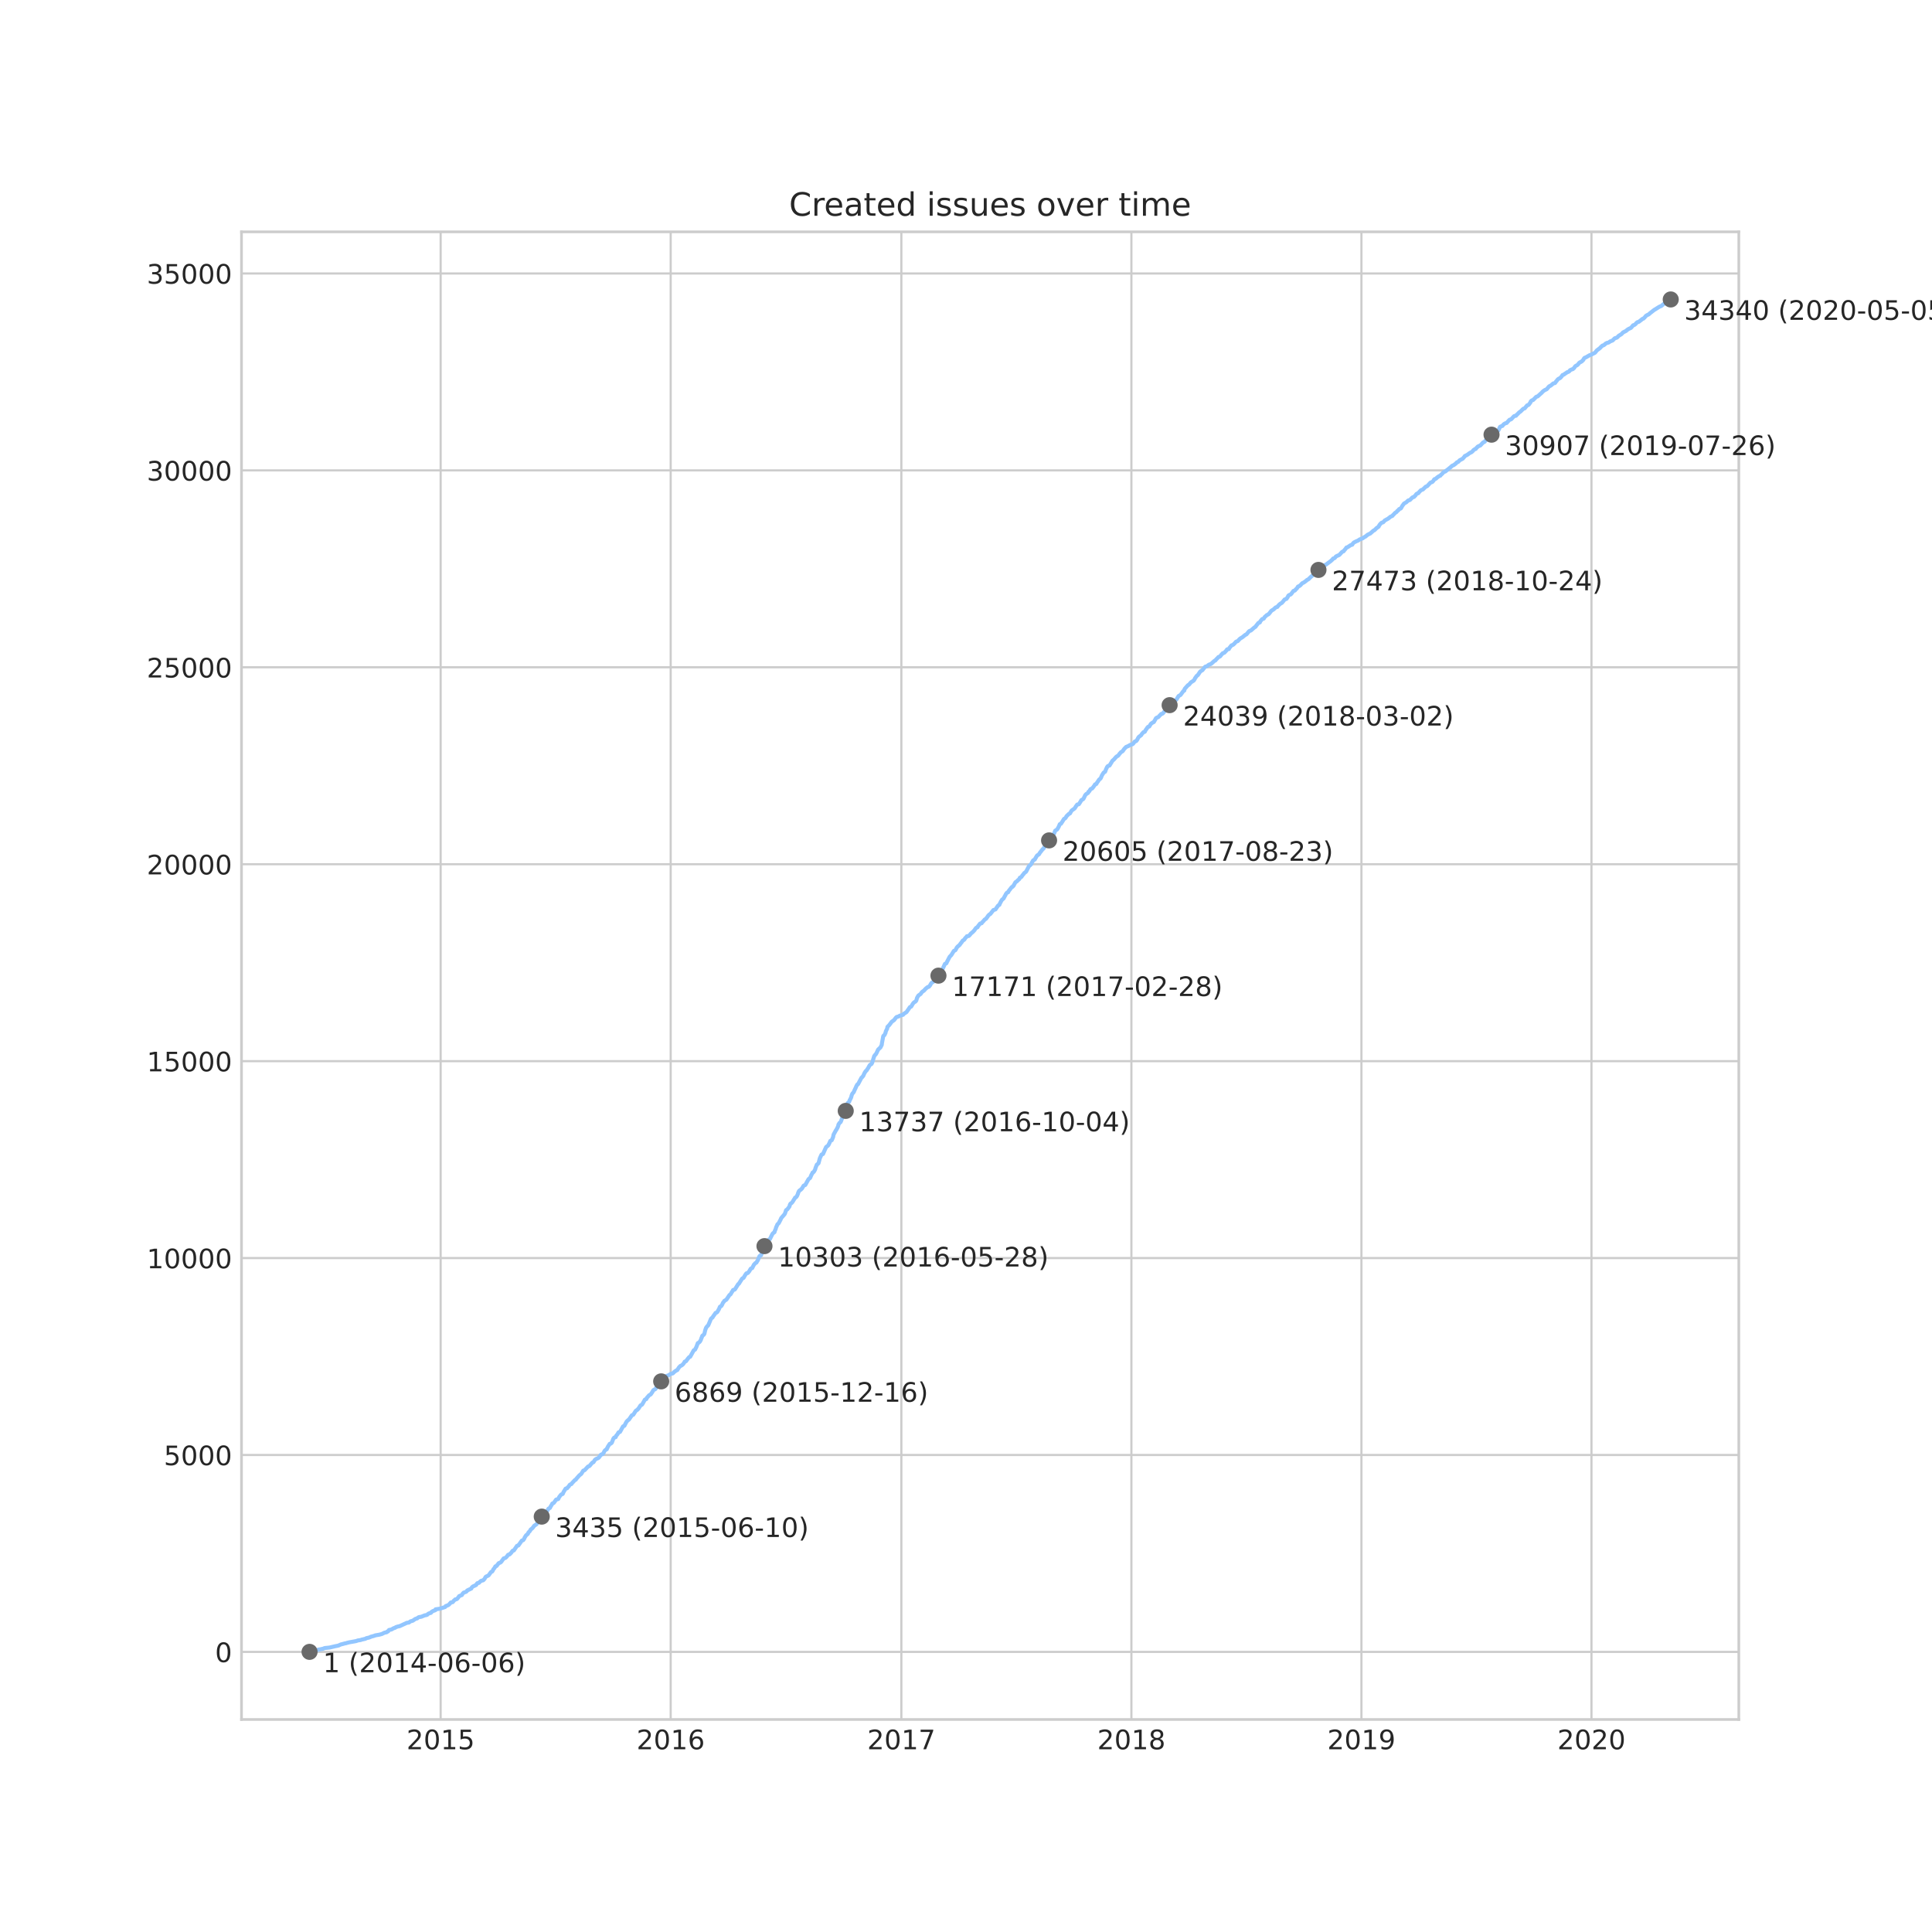 <?xml version="1.0" encoding="utf-8" standalone="no"?>
<!DOCTYPE svg PUBLIC "-//W3C//DTD SVG 1.1//EN"
  "http://www.w3.org/Graphics/SVG/1.1/DTD/svg11.dtd">
<!-- Created with matplotlib (https://matplotlib.org/) -->
<svg height="720pt" version="1.1" viewBox="0 0 720 720" width="720pt" xmlns="http://www.w3.org/2000/svg" xmlns:xlink="http://www.w3.org/1999/xlink">
 <defs>
  <style type="text/css">
*{stroke-linecap:butt;stroke-linejoin:round;}
  </style>
 </defs>
 <g id="figure_1">
  <g id="patch_1">
   <path d="M 0 720 
L 720 720 
L 720 0 
L 0 0 
z
" style="fill:#ffffff;"/>
  </g>
  <g id="axes_1">
   <g id="patch_2">
    <path d="M 90 640.8 
L 648 640.8 
L 648 86.4 
L 90 86.4 
z
" style="fill:#ffffff;"/>
   </g>
   <g id="matplotlib.axis_1">
    <g id="xtick_1">
     <g id="line2d_1">
      <path clip-path="url(#pf6c2b4002d)" d="M 164.218 640.8 
L 164.218 86.4 
" style="fill:none;stroke:#cccccc;stroke-linecap:round;stroke-width:0.8;"/>
     </g>
     <g id="line2d_2"/>
     <g id="text_1">
      <!-- 2015 -->
      <defs>
       <path d="M 19.188 8.297 
L 53.609 8.297 
L 53.609 0 
L 7.328 0 
L 7.328 8.297 
Q 12.938 14.109 22.625 23.891 
Q 32.328 33.688 34.812 36.531 
Q 39.547 41.844 41.422 45.531 
Q 43.312 49.219 43.312 52.781 
Q 43.312 58.594 39.234 62.25 
Q 35.156 65.922 28.609 65.922 
Q 23.969 65.922 18.812 64.312 
Q 13.672 62.703 7.812 59.422 
L 7.812 69.391 
Q 13.766 71.781 18.938 73 
Q 24.125 74.219 28.422 74.219 
Q 39.75 74.219 46.484 68.547 
Q 53.219 62.891 53.219 53.422 
Q 53.219 48.922 51.531 44.891 
Q 49.859 40.875 45.406 35.406 
Q 44.188 33.984 37.641 27.219 
Q 31.109 20.453 19.188 8.297 
z
" id="DejaVuSans-50"/>
       <path d="M 31.781 66.406 
Q 24.172 66.406 20.328 58.906 
Q 16.5 51.422 16.5 36.375 
Q 16.5 21.391 20.328 13.891 
Q 24.172 6.391 31.781 6.391 
Q 39.453 6.391 43.281 13.891 
Q 47.125 21.391 47.125 36.375 
Q 47.125 51.422 43.281 58.906 
Q 39.453 66.406 31.781 66.406 
z
M 31.781 74.219 
Q 44.047 74.219 50.516 64.516 
Q 56.984 54.828 56.984 36.375 
Q 56.984 17.969 50.516 8.266 
Q 44.047 -1.422 31.781 -1.422 
Q 19.531 -1.422 13.062 8.266 
Q 6.594 17.969 6.594 36.375 
Q 6.594 54.828 13.062 64.516 
Q 19.531 74.219 31.781 74.219 
z
" id="DejaVuSans-48"/>
       <path d="M 12.406 8.297 
L 28.516 8.297 
L 28.516 63.922 
L 10.984 60.406 
L 10.984 69.391 
L 28.422 72.906 
L 38.281 72.906 
L 38.281 8.297 
L 54.391 8.297 
L 54.391 0 
L 12.406 0 
z
" id="DejaVuSans-49"/>
       <path d="M 10.797 72.906 
L 49.516 72.906 
L 49.516 64.594 
L 19.828 64.594 
L 19.828 46.734 
Q 21.969 47.469 24.109 47.828 
Q 26.266 48.188 28.422 48.188 
Q 40.625 48.188 47.75 41.5 
Q 54.891 34.812 54.891 23.391 
Q 54.891 11.625 47.562 5.094 
Q 40.234 -1.422 26.906 -1.422 
Q 22.312 -1.422 17.547 -0.641 
Q 12.797 0.141 7.719 1.703 
L 7.719 11.625 
Q 12.109 9.234 16.797 8.062 
Q 21.484 6.891 26.703 6.891 
Q 35.156 6.891 40.078 11.328 
Q 45.016 15.766 45.016 23.391 
Q 45.016 31 40.078 35.438 
Q 35.156 39.891 26.703 39.891 
Q 22.75 39.891 18.812 39.016 
Q 14.891 38.141 10.797 36.281 
z
" id="DejaVuSans-53"/>
      </defs>
      <g style="fill:#262626;" transform="translate(151.493 651.898)scale(0.1 -0.1)">
       <use xlink:href="#DejaVuSans-50"/>
       <use x="63.623" xlink:href="#DejaVuSans-48"/>
       <use x="127.246" xlink:href="#DejaVuSans-49"/>
       <use x="190.869" xlink:href="#DejaVuSans-53"/>
      </g>
     </g>
    </g>
    <g id="xtick_2">
     <g id="line2d_3">
      <path clip-path="url(#pf6c2b4002d)" d="M 249.946 640.8 
L 249.946 86.4 
" style="fill:none;stroke:#cccccc;stroke-linecap:round;stroke-width:0.8;"/>
     </g>
     <g id="line2d_4"/>
     <g id="text_2">
      <!-- 2016 -->
      <defs>
       <path d="M 33.016 40.375 
Q 26.375 40.375 22.484 35.828 
Q 18.609 31.297 18.609 23.391 
Q 18.609 15.531 22.484 10.953 
Q 26.375 6.391 33.016 6.391 
Q 39.656 6.391 43.531 10.953 
Q 47.406 15.531 47.406 23.391 
Q 47.406 31.297 43.531 35.828 
Q 39.656 40.375 33.016 40.375 
z
M 52.594 71.297 
L 52.594 62.312 
Q 48.875 64.062 45.094 64.984 
Q 41.312 65.922 37.594 65.922 
Q 27.828 65.922 22.672 59.328 
Q 17.531 52.734 16.797 39.406 
Q 19.672 43.656 24.016 45.922 
Q 28.375 48.188 33.594 48.188 
Q 44.578 48.188 50.953 41.516 
Q 57.328 34.859 57.328 23.391 
Q 57.328 12.156 50.688 5.359 
Q 44.047 -1.422 33.016 -1.422 
Q 20.359 -1.422 13.672 8.266 
Q 6.984 17.969 6.984 36.375 
Q 6.984 53.656 15.188 63.938 
Q 23.391 74.219 37.203 74.219 
Q 40.922 74.219 44.703 73.484 
Q 48.484 72.75 52.594 71.297 
z
" id="DejaVuSans-54"/>
      </defs>
      <g style="fill:#262626;" transform="translate(237.221 651.898)scale(0.1 -0.1)">
       <use xlink:href="#DejaVuSans-50"/>
       <use x="63.623" xlink:href="#DejaVuSans-48"/>
       <use x="127.246" xlink:href="#DejaVuSans-49"/>
       <use x="190.869" xlink:href="#DejaVuSans-54"/>
      </g>
     </g>
    </g>
    <g id="xtick_3">
     <g id="line2d_5">
      <path clip-path="url(#pf6c2b4002d)" d="M 335.909 640.8 
L 335.909 86.4 
" style="fill:none;stroke:#cccccc;stroke-linecap:round;stroke-width:0.8;"/>
     </g>
     <g id="line2d_6"/>
     <g id="text_3">
      <!-- 2017 -->
      <defs>
       <path d="M 8.203 72.906 
L 55.078 72.906 
L 55.078 68.703 
L 28.609 0 
L 18.312 0 
L 43.219 64.594 
L 8.203 64.594 
z
" id="DejaVuSans-55"/>
      </defs>
      <g style="fill:#262626;" transform="translate(323.184 651.898)scale(0.1 -0.1)">
       <use xlink:href="#DejaVuSans-50"/>
       <use x="63.623" xlink:href="#DejaVuSans-48"/>
       <use x="127.246" xlink:href="#DejaVuSans-49"/>
       <use x="190.869" xlink:href="#DejaVuSans-55"/>
      </g>
     </g>
    </g>
    <g id="xtick_4">
     <g id="line2d_7">
      <path clip-path="url(#pf6c2b4002d)" d="M 421.637 640.8 
L 421.637 86.4 
" style="fill:none;stroke:#cccccc;stroke-linecap:round;stroke-width:0.8;"/>
     </g>
     <g id="line2d_8"/>
     <g id="text_4">
      <!-- 2018 -->
      <defs>
       <path d="M 31.781 34.625 
Q 24.75 34.625 20.719 30.859 
Q 16.703 27.094 16.703 20.516 
Q 16.703 13.922 20.719 10.156 
Q 24.75 6.391 31.781 6.391 
Q 38.812 6.391 42.859 10.172 
Q 46.922 13.969 46.922 20.516 
Q 46.922 27.094 42.891 30.859 
Q 38.875 34.625 31.781 34.625 
z
M 21.922 38.812 
Q 15.578 40.375 12.031 44.719 
Q 8.5 49.078 8.5 55.328 
Q 8.5 64.062 14.719 69.141 
Q 20.953 74.219 31.781 74.219 
Q 42.672 74.219 48.875 69.141 
Q 55.078 64.062 55.078 55.328 
Q 55.078 49.078 51.531 44.719 
Q 48 40.375 41.703 38.812 
Q 48.828 37.156 52.797 32.312 
Q 56.781 27.484 56.781 20.516 
Q 56.781 9.906 50.312 4.234 
Q 43.844 -1.422 31.781 -1.422 
Q 19.734 -1.422 13.25 4.234 
Q 6.781 9.906 6.781 20.516 
Q 6.781 27.484 10.781 32.312 
Q 14.797 37.156 21.922 38.812 
z
M 18.312 54.391 
Q 18.312 48.734 21.844 45.562 
Q 25.391 42.391 31.781 42.391 
Q 38.141 42.391 41.719 45.562 
Q 45.312 48.734 45.312 54.391 
Q 45.312 60.062 41.719 63.234 
Q 38.141 66.406 31.781 66.406 
Q 25.391 66.406 21.844 63.234 
Q 18.312 60.062 18.312 54.391 
z
" id="DejaVuSans-56"/>
      </defs>
      <g style="fill:#262626;" transform="translate(408.912 651.898)scale(0.1 -0.1)">
       <use xlink:href="#DejaVuSans-50"/>
       <use x="63.623" xlink:href="#DejaVuSans-48"/>
       <use x="127.246" xlink:href="#DejaVuSans-49"/>
       <use x="190.869" xlink:href="#DejaVuSans-56"/>
      </g>
     </g>
    </g>
    <g id="xtick_5">
     <g id="line2d_9">
      <path clip-path="url(#pf6c2b4002d)" d="M 507.365 640.8 
L 507.365 86.4 
" style="fill:none;stroke:#cccccc;stroke-linecap:round;stroke-width:0.8;"/>
     </g>
     <g id="line2d_10"/>
     <g id="text_5">
      <!-- 2019 -->
      <defs>
       <path d="M 10.984 1.516 
L 10.984 10.5 
Q 14.703 8.734 18.5 7.812 
Q 22.312 6.891 25.984 6.891 
Q 35.75 6.891 40.891 13.453 
Q 46.047 20.016 46.781 33.406 
Q 43.953 29.203 39.594 26.953 
Q 35.25 24.703 29.984 24.703 
Q 19.047 24.703 12.672 31.312 
Q 6.297 37.938 6.297 49.422 
Q 6.297 60.641 12.938 67.422 
Q 19.578 74.219 30.609 74.219 
Q 43.266 74.219 49.922 64.516 
Q 56.594 54.828 56.594 36.375 
Q 56.594 19.141 48.406 8.859 
Q 40.234 -1.422 26.422 -1.422 
Q 22.703 -1.422 18.891 -0.688 
Q 15.094 0.047 10.984 1.516 
z
M 30.609 32.422 
Q 37.25 32.422 41.125 36.953 
Q 45.016 41.5 45.016 49.422 
Q 45.016 57.281 41.125 61.844 
Q 37.25 66.406 30.609 66.406 
Q 23.969 66.406 20.094 61.844 
Q 16.219 57.281 16.219 49.422 
Q 16.219 41.5 20.094 36.953 
Q 23.969 32.422 30.609 32.422 
z
" id="DejaVuSans-57"/>
      </defs>
      <g style="fill:#262626;" transform="translate(494.64 651.898)scale(0.1 -0.1)">
       <use xlink:href="#DejaVuSans-50"/>
       <use x="63.623" xlink:href="#DejaVuSans-48"/>
       <use x="127.246" xlink:href="#DejaVuSans-49"/>
       <use x="190.869" xlink:href="#DejaVuSans-57"/>
      </g>
     </g>
    </g>
    <g id="xtick_6">
     <g id="line2d_11">
      <path clip-path="url(#pf6c2b4002d)" d="M 593.093 640.8 
L 593.093 86.4 
" style="fill:none;stroke:#cccccc;stroke-linecap:round;stroke-width:0.8;"/>
     </g>
     <g id="line2d_12"/>
     <g id="text_6">
      <!-- 2020 -->
      <g style="fill:#262626;" transform="translate(580.368 651.898)scale(0.1 -0.1)">
       <use xlink:href="#DejaVuSans-50"/>
       <use x="63.623" xlink:href="#DejaVuSans-48"/>
       <use x="127.246" xlink:href="#DejaVuSans-50"/>
       <use x="190.869" xlink:href="#DejaVuSans-48"/>
      </g>
     </g>
    </g>
   </g>
   <g id="matplotlib.axis_2">
    <g id="ytick_1">
     <g id="line2d_13">
      <path clip-path="url(#pf6c2b4002d)" d="M 90 615.615 
L 648 615.615 
" style="fill:none;stroke:#cccccc;stroke-linecap:round;stroke-width:0.8;"/>
     </g>
     <g id="line2d_14"/>
     <g id="text_7">
      <!-- 0 -->
      <g style="fill:#262626;" transform="translate(80.138 619.414)scale(0.1 -0.1)">
       <use xlink:href="#DejaVuSans-48"/>
      </g>
     </g>
    </g>
    <g id="ytick_2">
     <g id="line2d_15">
      <path clip-path="url(#pf6c2b4002d)" d="M 90 542.229 
L 648 542.229 
" style="fill:none;stroke:#cccccc;stroke-linecap:round;stroke-width:0.8;"/>
     </g>
     <g id="line2d_16"/>
     <g id="text_8">
      <!-- 5000 -->
      <g style="fill:#262626;" transform="translate(61.05 546.028)scale(0.1 -0.1)">
       <use xlink:href="#DejaVuSans-53"/>
       <use x="63.623" xlink:href="#DejaVuSans-48"/>
       <use x="127.246" xlink:href="#DejaVuSans-48"/>
       <use x="190.869" xlink:href="#DejaVuSans-48"/>
      </g>
     </g>
    </g>
    <g id="ytick_3">
     <g id="line2d_17">
      <path clip-path="url(#pf6c2b4002d)" d="M 90 468.843 
L 648 468.843 
" style="fill:none;stroke:#cccccc;stroke-linecap:round;stroke-width:0.8;"/>
     </g>
     <g id="line2d_18"/>
     <g id="text_9">
      <!-- 10000 -->
      <g style="fill:#262626;" transform="translate(54.688 472.642)scale(0.1 -0.1)">
       <use xlink:href="#DejaVuSans-49"/>
       <use x="63.623" xlink:href="#DejaVuSans-48"/>
       <use x="127.246" xlink:href="#DejaVuSans-48"/>
       <use x="190.869" xlink:href="#DejaVuSans-48"/>
       <use x="254.492" xlink:href="#DejaVuSans-48"/>
      </g>
     </g>
    </g>
    <g id="ytick_4">
     <g id="line2d_19">
      <path clip-path="url(#pf6c2b4002d)" d="M 90 395.457 
L 648 395.457 
" style="fill:none;stroke:#cccccc;stroke-linecap:round;stroke-width:0.8;"/>
     </g>
     <g id="line2d_20"/>
     <g id="text_10">
      <!-- 15000 -->
      <g style="fill:#262626;" transform="translate(54.688 399.256)scale(0.1 -0.1)">
       <use xlink:href="#DejaVuSans-49"/>
       <use x="63.623" xlink:href="#DejaVuSans-53"/>
       <use x="127.246" xlink:href="#DejaVuSans-48"/>
       <use x="190.869" xlink:href="#DejaVuSans-48"/>
       <use x="254.492" xlink:href="#DejaVuSans-48"/>
      </g>
     </g>
    </g>
    <g id="ytick_5">
     <g id="line2d_21">
      <path clip-path="url(#pf6c2b4002d)" d="M 90 322.071 
L 648 322.071 
" style="fill:none;stroke:#cccccc;stroke-linecap:round;stroke-width:0.8;"/>
     </g>
     <g id="line2d_22"/>
     <g id="text_11">
      <!-- 20000 -->
      <g style="fill:#262626;" transform="translate(54.688 325.87)scale(0.1 -0.1)">
       <use xlink:href="#DejaVuSans-50"/>
       <use x="63.623" xlink:href="#DejaVuSans-48"/>
       <use x="127.246" xlink:href="#DejaVuSans-48"/>
       <use x="190.869" xlink:href="#DejaVuSans-48"/>
       <use x="254.492" xlink:href="#DejaVuSans-48"/>
      </g>
     </g>
    </g>
    <g id="ytick_6">
     <g id="line2d_23">
      <path clip-path="url(#pf6c2b4002d)" d="M 90 248.685 
L 648 248.685 
" style="fill:none;stroke:#cccccc;stroke-linecap:round;stroke-width:0.8;"/>
     </g>
     <g id="line2d_24"/>
     <g id="text_12">
      <!-- 25000 -->
      <g style="fill:#262626;" transform="translate(54.688 252.484)scale(0.1 -0.1)">
       <use xlink:href="#DejaVuSans-50"/>
       <use x="63.623" xlink:href="#DejaVuSans-53"/>
       <use x="127.246" xlink:href="#DejaVuSans-48"/>
       <use x="190.869" xlink:href="#DejaVuSans-48"/>
       <use x="254.492" xlink:href="#DejaVuSans-48"/>
      </g>
     </g>
    </g>
    <g id="ytick_7">
     <g id="line2d_25">
      <path clip-path="url(#pf6c2b4002d)" d="M 90 175.299 
L 648 175.299 
" style="fill:none;stroke:#cccccc;stroke-linecap:round;stroke-width:0.8;"/>
     </g>
     <g id="line2d_26"/>
     <g id="text_13">
      <!-- 30000 -->
      <defs>
       <path d="M 40.578 39.312 
Q 47.656 37.797 51.625 33 
Q 55.609 28.219 55.609 21.188 
Q 55.609 10.406 48.188 4.484 
Q 40.766 -1.422 27.094 -1.422 
Q 22.516 -1.422 17.656 -0.516 
Q 12.797 0.391 7.625 2.203 
L 7.625 11.719 
Q 11.719 9.328 16.594 8.109 
Q 21.484 6.891 26.812 6.891 
Q 36.078 6.891 40.938 10.547 
Q 45.797 14.203 45.797 21.188 
Q 45.797 27.641 41.281 31.266 
Q 36.766 34.906 28.719 34.906 
L 20.219 34.906 
L 20.219 43.016 
L 29.109 43.016 
Q 36.375 43.016 40.234 45.922 
Q 44.094 48.828 44.094 54.297 
Q 44.094 59.906 40.109 62.906 
Q 36.141 65.922 28.719 65.922 
Q 24.656 65.922 20.016 65.031 
Q 15.375 64.156 9.812 62.312 
L 9.812 71.094 
Q 15.438 72.656 20.344 73.438 
Q 25.25 74.219 29.594 74.219 
Q 40.828 74.219 47.359 69.109 
Q 53.906 64.016 53.906 55.328 
Q 53.906 49.266 50.438 45.094 
Q 46.969 40.922 40.578 39.312 
z
" id="DejaVuSans-51"/>
      </defs>
      <g style="fill:#262626;" transform="translate(54.688 179.098)scale(0.1 -0.1)">
       <use xlink:href="#DejaVuSans-51"/>
       <use x="63.623" xlink:href="#DejaVuSans-48"/>
       <use x="127.246" xlink:href="#DejaVuSans-48"/>
       <use x="190.869" xlink:href="#DejaVuSans-48"/>
       <use x="254.492" xlink:href="#DejaVuSans-48"/>
      </g>
     </g>
    </g>
    <g id="ytick_8">
     <g id="line2d_27">
      <path clip-path="url(#pf6c2b4002d)" d="M 90 101.913 
L 648 101.913 
" style="fill:none;stroke:#cccccc;stroke-linecap:round;stroke-width:0.8;"/>
     </g>
     <g id="line2d_28"/>
     <g id="text_14">
      <!-- 35000 -->
      <g style="fill:#262626;" transform="translate(54.688 105.712)scale(0.1 -0.1)">
       <use xlink:href="#DejaVuSans-51"/>
       <use x="63.623" xlink:href="#DejaVuSans-53"/>
       <use x="127.246" xlink:href="#DejaVuSans-48"/>
       <use x="190.869" xlink:href="#DejaVuSans-48"/>
       <use x="254.492" xlink:href="#DejaVuSans-48"/>
      </g>
     </g>
    </g>
   </g>
   <g id="line2d_29">
    <path clip-path="url(#pf6c2b4002d)" d="M 115.364 615.6 
L 115.409 615.497 
L 117.991 615.013 
L 118.636 614.778 
L 118.636 614.763 
L 119.754 614.587 
L 119.83 614.543 
L 120.507 614.396 
L 120.551 614.367 
L 120.827 614.25 
L 120.914 614.22 
L 121.007 614.176 
L 122.62 614.015 
L 122.858 613.986 
L 124.905 613.501 
L 125.522 613.384 
L 126.226 613.222 
L 126.399 613.12 
L 127.014 612.841 
L 127.745 612.665 
L 128.268 612.518 
L 128.274 612.503 
L 129.168 612.327 
L 129.256 612.268 
L 129.973 612.092 
L 129.978 612.077 
L 131.551 611.799 
L 131.797 611.755 
L 132.735 611.578 
L 133.146 611.432 
L 133.226 611.373 
L 134.527 611.167 
L 134.633 611.079 
L 135.577 610.859 
L 136.17 610.727 
L 136.541 610.492 
L 136.957 610.404 
L 137.492 610.287 
L 137.639 610.228 
L 138.081 610.067 
L 138.155 609.979 
L 139.25 609.685 
L 139.318 609.656 
L 139.76 609.509 
L 139.795 609.465 
L 141.403 609.186 
L 142.316 608.937 
L 143.065 608.57 
L 143.073 608.555 
L 143.288 608.438 
L 143.732 608.379 
L 144.183 608.247 
L 144.246 608.071 
L 144.666 607.939 
L 144.797 607.674 
L 144.921 607.528 
L 144.953 607.454 
L 145.862 607.263 
L 146.769 606.75 
L 147.267 606.618 
L 147.351 606.5 
L 147.596 606.368 
L 147.779 606.309 
L 148.197 606.177 
L 148.213 606.163 
L 148.912 606.03 
L 151.495 604.842 
L 151.514 604.798 
L 152.416 604.665 
L 152.629 604.475 
L 152.99 604.225 
L 153.822 603.99 
L 154.829 603.301 
L 155.488 603.124 
L 155.624 602.948 
L 156.083 602.669 
L 157.106 602.493 
L 157.227 602.42 
L 158.295 601.994 
L 159.002 601.862 
L 159.289 601.715 
L 159.385 601.554 
L 159.73 601.348 
L 159.81 601.29 
L 160.597 601.055 
L 160.699 600.82 
L 160.931 600.673 
L 161.053 600.585 
L 161.272 600.424 
L 162.244 600.072 
L 162.3 599.939 
L 162.318 599.749 
L 163.932 599.514 
L 164.08 599.455 
L 165.875 598.897 
L 165.966 598.809 
L 166.084 598.648 
L 166.099 598.545 
L 166.479 598.398 
L 167.011 598.208 
L 167.334 597.958 
L 167.434 597.885 
L 167.573 597.664 
L 167.711 597.532 
L 167.836 597.459 
L 167.947 597.312 
L 167.974 597.209 
L 168.709 597.063 
L 168.866 596.872 
L 168.966 596.754 
L 169.124 596.549 
L 169.231 596.417 
L 169.55 596.197 
L 169.651 596.05 
L 170.014 596.021 
L 170.323 595.889 
L 170.992 595.052 
L 171.091 594.846 
L 171.454 594.685 
L 172.119 594.435 
L 172.191 594.303 
L 172.449 593.863 
L 172.635 593.731 
L 172.76 593.54 
L 173.592 593.261 
L 173.76 593.173 
L 174.043 592.894 
L 174.091 592.748 
L 174.334 592.616 
L 175.651 591.999 
L 175.757 591.706 
L 175.948 591.485 
L 176.116 591.339 
L 176.309 591.192 
L 176.905 590.957 
L 176.941 590.884 
L 177.313 590.752 
L 177.458 590.663 
L 177.551 590.502 
L 177.71 590.223 
L 177.887 590.003 
L 178.504 589.871 
L 178.613 589.709 
L 179.268 589.137 
L 180.102 588.917 
L 180.214 588.726 
L 180.404 588.594 
L 180.508 588.477 
L 180.615 588.33 
L 180.951 587.713 
L 181.118 587.567 
L 181.276 587.493 
L 182.072 587.112 
L 182.992 585.835 
L 183.419 585.659 
L 183.544 585.468 
L 183.679 585.262 
L 183.79 584.969 
L 183.914 584.778 
L 184.083 584.587 
L 184.331 584.264 
L 184.613 583.736 
L 185.05 583.589 
L 185.211 583.384 
L 185.305 583.251 
L 185.465 583.031 
L 185.753 582.694 
L 185.837 582.562 
L 186.538 582.283 
L 186.575 582.224 
L 186.746 582.092 
L 186.8 582.004 
L 186.94 581.872 
L 187.136 581.534 
L 187.401 581.211 
L 187.701 580.771 
L 188.307 580.61 
L 188.504 580.448 
L 188.723 580.272 
L 188.794 580.169 
L 188.915 580.037 
L 189.354 579.435 
L 189.569 579.377 
L 189.978 579.245 
L 190.134 578.995 
L 190.464 578.731 
L 190.598 578.54 
L 191.043 577.924 
L 191.513 577.792 
L 191.66 577.557 
L 192.679 576.089 
L 193.227 575.928 
L 193.335 575.663 
L 193.438 575.605 
L 193.536 575.458 
L 194.466 574.137 
L 194.975 573.975 
L 195.056 573.843 
L 195.187 573.682 
L 195.288 573.52 
L 195.403 573.344 
L 195.535 572.977 
L 195.697 572.728 
L 196.051 572.17 
L 196.623 571.715 
L 196.786 571.524 
L 196.835 571.334 
L 196.934 571.128 
L 197.069 570.967 
L 197.243 570.805 
L 197.468 570.57 
L 197.766 570.013 
L 197.964 569.866 
L 198.08 569.778 
L 198.451 569.47 
L 198.728 569.103 
L 198.936 568.838 
L 199.068 568.618 
L 199.89 568.075 
L 200.021 567.928 
L 201.063 566.461 
L 201.493 566.314 
L 201.662 565.727 
L 201.721 565.58 
L 201.833 565.272 
L 201.945 565.125 
L 202.146 564.802 
L 202.496 564.377 
L 202.51 564.333 
L 203.18 564.215 
L 203.338 564.039 
L 204.424 562.219 
L 204.974 561.94 
L 205.073 561.661 
L 205.425 561.089 
L 205.53 560.913 
L 205.725 560.605 
L 205.84 560.326 
L 206.267 560.164 
L 206.47 559.973 
L 207.252 558.858 
L 208.027 558.653 
L 208.367 557.948 
L 208.488 557.772 
L 209.125 556.965 
L 209.694 556.759 
L 209.811 556.539 
L 209.937 556.216 
L 210.066 555.923 
L 210.188 555.776 
L 210.783 554.778 
L 211.344 554.631 
L 211.462 554.411 
L 211.833 554.059 
L 212.007 553.868 
L 212.106 553.677 
L 212.199 553.53 
L 212.307 553.398 
L 212.431 553.251 
L 212.602 553.193 
L 212.955 553.06 
L 213.11 552.811 
L 213.25 552.65 
L 214.243 551.578 
L 214.574 551.446 
L 214.745 551.152 
L 215.917 549.817 
L 216.616 549.274 
L 217.37 548.056 
L 217.57 548.012 
L 217.886 547.879 
L 219.148 546.529 
L 219.616 546.382 
L 219.711 546.28 
L 219.86 546.148 
L 219.97 545.971 
L 220.761 545.061 
L 221.181 544.915 
L 221.519 544.342 
L 221.7 544.049 
L 222.096 543.74 
L 222.954 543.374 
L 223.139 543.212 
L 223.254 543.08 
L 223.969 542.111 
L 224.55 541.921 
L 224.995 541.348 
L 225.12 541.069 
L 225.263 540.761 
L 225.401 540.629 
L 225.484 540.482 
L 225.823 540.247 
L 226.133 540.101 
L 226.235 539.704 
L 226.382 539.513 
L 226.57 539.088 
L 227.004 538.442 
L 227.112 538.295 
L 227.192 538.104 
L 227.681 537.958 
L 227.811 537.782 
L 227.812 537.767 
L 228.011 537.635 
L 228.576 536.152 
L 228.757 535.962 
L 228.865 535.771 
L 229.445 535.58 
L 229.564 535.169 
L 229.908 534.743 
L 230.078 534.553 
L 230.181 534.406 
L 230.455 533.877 
L 230.536 533.789 
L 231.036 533.657 
L 231.124 533.51 
L 232.19 531.573 
L 232.708 531.338 
L 233.147 530.458 
L 233.227 530.311 
L 233.342 530.091 
L 233.441 529.944 
L 233.565 529.724 
L 234.126 529.195 
L 234.367 529.063 
L 235.485 527.434 
L 235.999 527.229 
L 236.272 526.818 
L 236.423 526.568 
L 236.545 526.377 
L 236.793 525.981 
L 236.992 525.746 
L 237.049 525.673 
L 237.314 525.526 
L 237.44 525.438 
L 237.647 525.291 
L 237.74 525.115 
L 237.968 524.924 
L 238.074 524.748 
L 238.271 524.425 
L 238.426 524.19 
L 238.579 523.97 
L 238.666 523.809 
L 238.75 523.721 
L 239.116 523.559 
L 239.226 523.501 
L 239.432 523.207 
L 240.336 521.593 
L 240.886 521.387 
L 241.053 520.961 
L 241.155 520.829 
L 241.276 520.697 
L 241.408 520.565 
L 241.891 519.993 
L 242.419 519.699 
L 242.584 519.552 
L 242.813 519.186 
L 243.092 518.804 
L 243.239 518.51 
L 243.443 518.158 
L 243.743 517.909 
L 244.2 517.718 
L 244.288 517.6 
L 244.416 517.468 
L 244.568 517.072 
L 244.694 516.911 
L 244.886 516.617 
L 244.977 516.47 
L 245.47 515.81 
L 245.87 515.648 
L 245.965 515.428 
L 246.112 515.296 
L 246.347 514.973 
L 246.496 514.65 
L 246.771 514.21 
L 247.808 513.3 
L 247.91 513.139 
L 248.186 512.874 
L 248.259 512.83 
L 249.073 512.551 
L 250.069 511.964 
L 250.736 511.818 
L 251.277 511.289 
L 251.383 511.172 
L 251.645 511.04 
L 251.81 510.849 
L 251.994 510.761 
L 252.416 510.585 
L 252.489 510.409 
L 252.983 509.689 
L 253.111 509.484 
L 253.465 509.176 
L 253.56 509.044 
L 254.035 508.853 
L 254.579 508.383 
L 254.723 508.148 
L 254.86 508.002 
L 254.968 507.84 
L 255.065 507.679 
L 255.153 507.458 
L 255.677 507.268 
L 255.81 507.062 
L 255.918 506.901 
L 256.044 506.754 
L 256.271 506.446 
L 256.377 506.299 
L 256.84 505.756 
L 257.222 505.609 
L 258.541 503.217 
L 259.037 502.953 
L 259.193 502.6 
L 259.282 502.439 
L 259.51 501.999 
L 260.048 500.546 
L 260.489 500.325 
L 260.621 500.164 
L 260.84 499.958 
L 260.927 499.812 
L 261.004 499.606 
L 261.138 499.474 
L 261.292 498.99 
L 261.443 498.549 
L 261.564 498.403 
L 261.67 497.933 
L 261.771 497.786 
L 261.911 497.654 
L 261.991 497.61 
L 262.25 497.449 
L 262.512 497.038 
L 262.629 496.509 
L 262.76 495.966 
L 262.846 495.629 
L 263.137 494.807 
L 263.65 494.146 
L 263.898 493.985 
L 263.977 493.823 
L 264.613 492.312 
L 264.744 491.974 
L 264.988 491.416 
L 265.192 491.255 
L 265.263 491.181 
L 265.524 491.02 
L 265.634 490.829 
L 265.739 490.624 
L 266.627 489.391 
L 266.652 489.303 
L 267.03 489.156 
L 267.141 489.097 
L 267.355 488.892 
L 267.51 488.598 
L 267.73 488.217 
L 267.811 488.055 
L 267.919 487.908 
L 268.304 486.984 
L 268.481 486.896 
L 268.822 486.705 
L 268.949 486.441 
L 269.06 486.338 
L 269.436 485.487 
L 269.536 485.369 
L 269.799 485.076 
L 269.916 484.812 
L 270.692 484.357 
L 271.881 482.595 
L 272.203 482.405 
L 272.362 482.184 
L 272.446 482.023 
L 272.526 481.847 
L 272.658 481.7 
L 272.759 481.45 
L 272.916 481.274 
L 273.176 480.79 
L 273.22 480.731 
L 273.773 480.599 
L 274 480.35 
L 274.11 480.159 
L 274.225 479.968 
L 275.124 478.53 
L 275.38 478.398 
L 275.521 478.148 
L 276.586 476.475 
L 277.128 476.196 
L 277.269 475.903 
L 277.371 475.741 
L 277.6 475.359 
L 277.73 475.139 
L 278.146 474.552 
L 278.703 474.391 
L 279.239 473.745 
L 279.36 473.495 
L 279.479 473.363 
L 279.558 473.129 
L 279.72 472.967 
L 279.789 472.791 
L 280.333 472.571 
L 280.472 472.277 
L 280.871 471.514 
L 280.976 471.279 
L 281.157 471.132 
L 281.248 471 
L 281.385 470.868 
L 281.495 470.721 
L 281.893 470.531 
L 282.175 470.017 
L 282.294 469.856 
L 282.432 469.635 
L 282.766 468.769 
L 282.949 468.344 
L 283.008 468.197 
L 283.134 468.036 
L 283.584 467.845 
L 283.682 467.654 
L 283.811 467.243 
L 284.493 465.144 
L 284.609 465.012 
L 284.867 464.469 
L 284.994 464.293 
L 285.134 464.205 
L 285.301 464.073 
L 285.407 463.955 
L 285.578 463.764 
L 285.892 463.104 
L 286.113 462.561 
L 286.286 462.399 
L 286.507 461.974 
L 286.898 461.812 
L 287.812 459.963 
L 287.975 459.743 
L 288.094 459.581 
L 288.634 459.2 
L 288.704 458.833 
L 289.014 458.128 
L 289.114 457.894 
L 289.22 457.395 
L 289.392 457.086 
L 289.72 456.294 
L 290.202 455.853 
L 290.841 454.621 
L 290.924 454.488 
L 291.025 454.18 
L 291.166 453.916 
L 292.396 452.492 
L 292.596 452.081 
L 292.691 451.773 
L 292.875 451.23 
L 292.937 451.01 
L 293.069 450.907 
L 293.277 450.79 
L 293.444 450.643 
L 294.176 449.674 
L 294.294 449.351 
L 294.353 449.014 
L 294.599 448.559 
L 294.932 448.397 
L 295.237 448.045 
L 295.365 447.913 
L 295.445 447.766 
L 295.962 446.915 
L 296.14 446.68 
L 296.299 446.328 
L 296.686 446.152 
L 296.877 445.902 
L 297.033 445.668 
L 297.167 445.33 
L 297.34 444.978 
L 297.471 444.464 
L 297.574 444.317 
L 297.666 444.024 
L 297.827 443.818 
L 297.935 443.671 
L 298.463 443.349 
L 298.586 443.143 
L 298.789 443.026 
L 298.966 442.761 
L 299.469 441.91 
L 299.563 441.822 
L 300.116 441.602 
L 300.561 440.78 
L 301.321 439.43 
L 301.821 439.063 
L 301.941 438.901 
L 302.014 438.74 
L 302.385 437.859 
L 302.473 437.727 
L 302.576 437.507 
L 302.748 437.272 
L 302.814 436.993 
L 303.187 436.802 
L 303.384 436.553 
L 303.461 436.392 
L 303.556 436.215 
L 303.674 436.054 
L 303.786 435.79 
L 303.953 435.173 
L 304.186 434.586 
L 304.29 434.337 
L 304.384 434.073 
L 304.436 433.999 
L 304.695 433.852 
L 304.818 433.691 
L 305.048 433.485 
L 305.523 431.68 
L 305.598 431.519 
L 305.773 431.122 
L 306.061 430.491 
L 306.16 430.286 
L 306.708 430.066 
L 307.866 427.468 
L 308.566 426.939 
L 308.814 426.602 
L 308.865 426.426 
L 308.988 426.206 
L 309.103 425.985 
L 309.436 425.178 
L 309.97 424.929 
L 310.422 423.887 
L 310.491 423.696 
L 310.619 422.947 
L 310.723 422.698 
L 311.534 421.215 
L 311.664 421.083 
L 311.794 420.819 
L 311.886 420.658 
L 312.026 420.393 
L 312.114 420.261 
L 312.224 419.938 
L 312.358 419.689 
L 312.473 419.058 
L 312.635 418.852 
L 312.829 418.5 
L 313.229 418.221 
L 313.453 417.766 
L 313.586 417.37 
L 314.324 415.403 
L 314.49 415.256 
L 314.567 415.212 
L 314.876 415.066 
L 315.017 414.405 
L 315.188 413.921 
L 315.508 412.82 
L 315.61 411.983 
L 315.679 411.675 
L 315.859 411.191 
L 315.973 411 
L 316.337 410.721 
L 316.498 410.56 
L 316.678 409.914 
L 316.83 409.767 
L 316.947 409.488 
L 317.214 408.93 
L 317.369 408.27 
L 317.532 407.844 
L 317.63 407.624 
L 318.203 406.934 
L 318.354 406.494 
L 318.508 406.215 
L 318.601 405.98 
L 318.676 405.819 
L 318.852 405.481 
L 319.045 404.997 
L 319.114 404.85 
L 319.479 404.175 
L 319.765 404.043 
L 321.05 401.621 
L 321.322 401.416 
L 321.764 400.858 
L 321.878 400.535 
L 322.235 399.772 
L 322.318 399.655 
L 322.444 399.508 
L 322.525 399.302 
L 322.597 399.2 
L 322.812 399.038 
L 322.913 398.979 
L 323.247 398.451 
L 323.361 398.275 
L 323.471 398.113 
L 323.601 397.923 
L 323.915 397.321 
L 324.025 397.159 
L 324.144 396.939 
L 324.471 396.675 
L 324.76 396.543 
L 324.931 396.235 
L 325.042 396.029 
L 325.103 395.809 
L 325.821 393.505 
L 326.006 393.358 
L 326.107 393.138 
L 326.364 392.932 
L 326.672 392.404 
L 326.8 392.125 
L 327.259 391.142 
L 328.121 390.349 
L 328.531 389.527 
L 328.619 389.366 
L 328.648 388.881 
L 328.747 388.368 
L 328.779 388.206 
L 328.989 387.091 
L 329.119 386.342 
L 329.226 386.034 
L 329.388 385.931 
L 329.64 385.697 
L 329.723 385.52 
L 329.836 385.197 
L 330.001 384.977 
L 330.111 384.376 
L 330.242 384.097 
L 330.5 383.568 
L 330.622 383.363 
L 330.724 382.702 
L 331.438 381.969 
L 332.192 380.956 
L 332.302 380.794 
L 333.095 380.237 
L 333.212 380.149 
L 333.347 379.958 
L 333.635 379.576 
L 333.791 379.356 
L 334.118 379.018 
L 334.977 378.769 
L 335.059 378.666 
L 335.409 378.49 
L 336.565 378.167 
L 336.699 377.962 
L 336.817 377.815 
L 337.286 377.536 
L 337.604 377.316 
L 337.828 377.184 
L 338.021 376.89 
L 338.612 376.054 
L 339.093 375.334 
L 339.541 375.144 
L 339.695 374.909 
L 339.81 374.747 
L 340.097 374.219 
L 340.225 374.043 
L 340.388 373.823 
L 340.519 373.676 
L 340.774 373.47 
L 341.167 373.25 
L 341.394 372.971 
L 341.497 372.795 
L 341.76 371.856 
L 341.863 371.694 
L 342.007 371.445 
L 342.249 371.019 
L 343.144 370.388 
L 343.256 370.153 
L 343.484 369.845 
L 343.642 369.669 
L 343.812 369.522 
L 344.224 369.258 
L 344.554 368.965 
L 344.624 368.788 
L 344.81 368.642 
L 344.951 368.524 
L 345.044 368.377 
L 345.168 368.304 
L 345.471 368.055 
L 345.597 367.922 
L 346.155 367.746 
L 346.333 367.526 
L 346.465 367.379 
L 346.579 367.247 
L 346.737 366.983 
L 346.936 366.616 
L 347.072 366.411 
L 347.384 366.117 
L 347.728 365.97 
L 347.855 365.824 
L 348.011 365.677 
L 348.699 364.649 
L 348.824 364.488 
L 349.041 364.4 
L 349.38 364.268 
L 349.52 364.018 
L 349.634 363.798 
L 349.712 363.622 
L 350.012 362.991 
L 350.199 362.551 
L 350.925 361.714 
L 351.082 361.553 
L 352.163 359.204 
L 352.664 359.013 
L 352.802 358.735 
L 352.869 358.558 
L 353.903 356.577 
L 354.556 355.887 
L 355.459 354.405 
L 356.018 354.126 
L 356.131 353.935 
L 356.235 353.803 
L 356.522 353.201 
L 356.861 352.79 
L 357.599 352.174 
L 357.727 351.998 
L 358.005 351.601 
L 358.32 351.22 
L 358.789 350.53 
L 359.347 350.192 
L 359.511 349.958 
L 359.64 349.693 
L 359.864 349.459 
L 359.969 349.356 
L 360.245 349.077 
L 360.318 348.915 
L 361.038 348.798 
L 361.377 348.446 
L 361.5 348.343 
L 361.65 348.108 
L 361.803 347.932 
L 362.642 347.213 
L 362.787 347.051 
L 363.195 346.611 
L 363.404 346.259 
L 363.811 345.745 
L 364.301 345.569 
L 364.446 345.217 
L 365.258 344.189 
L 365.827 344.057 
L 366.033 343.734 
L 366.157 343.588 
L 366.402 343.382 
L 366.483 343.265 
L 366.624 343.118 
L 366.749 342.971 
L 366.9 342.751 
L 367.035 342.648 
L 367.489 342.399 
L 367.701 342.032 
L 367.872 341.856 
L 368.292 341.225 
L 368.449 341.078 
L 368.683 340.814 
L 369.088 340.608 
L 369.196 340.447 
L 370.158 339.229 
L 370.201 339.155 
L 370.994 338.906 
L 371.09 338.759 
L 371.196 338.612 
L 371.344 338.377 
L 371.507 338.128 
L 371.639 337.966 
L 371.828 337.658 
L 372.116 337.379 
L 372.448 337.203 
L 372.562 336.865 
L 372.73 336.543 
L 372.846 336.322 
L 372.955 336.073 
L 373.389 335.354 
L 373.867 334.943 
L 374.063 334.781 
L 374.201 334.444 
L 374.322 334.238 
L 374.479 333.93 
L 374.598 333.754 
L 374.896 333.152 
L 375.064 332.947 
L 375.294 332.653 
L 375.715 332.506 
L 375.828 332.257 
L 376.077 331.817 
L 376.209 331.684 
L 377.04 330.613 
L 377.363 330.466 
L 377.461 330.261 
L 377.713 330.114 
L 377.834 329.864 
L 378.085 329.38 
L 378.176 329.233 
L 378.426 328.778 
L 378.981 328.441 
L 379.294 328.074 
L 379.59 327.824 
L 379.71 327.751 
L 379.908 327.531 
L 380.064 327.105 
L 380.619 326.841 
L 380.856 326.489 
L 380.942 326.342 
L 381.025 326.239 
L 381.156 326.078 
L 381.332 325.872 
L 381.462 325.726 
L 381.673 325.403 
L 382.393 324.845 
L 383.465 322.79 
L 384.003 322.364 
L 384.063 322.232 
L 384.26 322.1 
L 384.441 321.733 
L 384.725 321.132 
L 384.833 321.029 
L 384.971 320.721 
L 385.154 320.559 
L 385.652 320.295 
L 385.851 319.884 
L 385.932 319.708 
L 386.105 319.532 
L 386.267 319.15 
L 386.466 318.901 
L 386.576 318.769 
L 386.944 318.548 
L 387.195 318.387 
L 387.493 317.859 
L 388.558 316.494 
L 388.841 316.288 
L 389.142 315.818 
L 389.309 315.466 
L 389.43 315.173 
L 389.631 314.82 
L 390.315 314.087 
L 390.509 313.837 
L 390.668 313.661 
L 390.924 313.235 
L 391.426 312.516 
L 391.571 312.208 
L 392.114 311.826 
L 392.229 311.723 
L 392.44 311.415 
L 392.697 310.902 
L 392.792 310.696 
L 392.894 310.476 
L 393.237 309.595 
L 393.985 309.096 
L 394.332 308.509 
L 394.604 307.995 
L 394.703 307.746 
L 394.812 307.496 
L 394.939 307.159 
L 395.419 306.968 
L 395.494 306.792 
L 395.618 306.601 
L 395.757 306.44 
L 396.392 305.412 
L 396.491 305.221 
L 396.598 305.133 
L 396.961 304.972 
L 397.159 304.722 
L 397.457 304.194 
L 397.578 304.062 
L 398.413 303.269 
L 398.755 303.137 
L 399.269 302.213 
L 399.471 301.992 
L 400.257 301.435 
L 400.439 301.303 
L 400.631 301.068 
L 400.957 300.495 
L 401.056 300.393 
L 401.422 299.879 
L 401.435 299.85 
L 402.068 299.703 
L 402.129 299.556 
L 402.249 299.424 
L 402.812 298.529 
L 402.983 298.191 
L 403.642 297.824 
L 403.873 297.516 
L 404.093 297.032 
L 404.192 296.855 
L 404.266 296.679 
L 404.405 296.371 
L 404.668 296.078 
L 404.765 295.96 
L 405.515 295.461 
L 405.666 295.036 
L 405.938 294.903 
L 406.042 294.742 
L 406.187 294.434 
L 406.331 294.258 
L 406.444 294.067 
L 407.04 293.817 
L 407.109 293.7 
L 407.251 293.553 
L 407.918 292.658 
L 407.984 292.511 
L 408.092 292.32 
L 408.569 292.159 
L 408.866 291.63 
L 409.067 291.337 
L 409.224 291.175 
L 409.37 290.897 
L 409.61 290.544 
L 409.698 290.456 
L 409.937 290.295 
L 410.049 290.192 
L 410.22 290.001 
L 410.397 289.576 
L 410.68 288.915 
L 410.766 288.754 
L 410.897 288.592 
L 411.126 288.196 
L 411.256 288.005 
L 411.359 287.873 
L 411.648 287.712 
L 411.775 287.668 
L 411.908 287.462 
L 412.157 286.728 
L 412.425 286.2 
L 412.548 285.892 
L 412.836 285.539 
L 412.935 285.451 
L 413.489 285.29 
L 414.439 283.734 
L 414.547 283.529 
L 415.229 282.942 
L 415.379 282.721 
L 415.708 282.398 
L 415.827 282.178 
L 416.079 282.017 
L 416.187 281.885 
L 416.645 281.665 
L 416.82 281.444 
L 417.001 281.239 
L 417.155 280.989 
L 417.339 280.799 
L 417.68 280.373 
L 418.441 279.889 
L 418.567 279.654 
L 418.896 279.199 
L 419.01 279.023 
L 419.241 278.817 
L 419.435 278.612 
L 419.609 278.392 
L 420.661 277.951 
L 420.77 277.849 
L 420.917 277.76 
L 421.362 277.555 
L 422.01 277.364 
L 422.275 277.173 
L 422.909 276.337 
L 423.399 276.19 
L 423.535 276.029 
L 423.766 275.735 
L 424.175 274.957 
L 424.298 274.781 
L 424.429 274.605 
L 425.276 273.988 
L 425.446 273.666 
L 425.712 273.343 
L 425.938 273.093 
L 426.075 272.946 
L 426.117 272.873 
L 426.611 272.726 
L 426.737 272.535 
L 426.912 272.124 
L 427.32 271.596 
L 427.552 271.214 
L 427.733 271.038 
L 427.82 270.906 
L 428.3 270.745 
L 428.652 270.158 
L 428.854 269.864 
L 428.962 269.688 
L 429.612 269.248 
L 430.007 269.072 
L 430.212 268.69 
L 430.585 268.074 
L 430.787 267.663 
L 431.015 267.53 
L 431.126 267.428 
L 431.608 267.281 
L 431.898 266.987 
L 432.172 266.65 
L 432.466 266.4 
L 432.653 266.268 
L 432.69 266.107 
L 433.236 265.945 
L 433.508 265.696 
L 433.628 265.534 
L 433.686 265.446 
L 433.828 265.3 
L 433.976 265.05 
L 434.213 264.83 
L 434.517 264.448 
L 434.97 264.14 
L 435.084 263.935 
L 436.05 262.584 
L 436.481 262.437 
L 436.587 262.261 
L 437.577 261.161 
L 438.029 261.028 
L 438.057 260.999 
L 438.251 260.867 
L 438.355 260.779 
L 438.497 260.588 
L 438.962 259.81 
L 439.099 259.634 
L 439.207 259.399 
L 439.947 258.988 
L 441.002 257.535 
L 441.35 257.359 
L 441.462 256.787 
L 441.612 256.596 
L 442.731 255.334 
L 443.073 255.187 
L 443.843 254.277 
L 444.906 253.602 
L 445.067 253.308 
L 445.251 253.044 
L 445.358 252.721 
L 445.506 252.574 
L 445.964 251.914 
L 446.39 251.591 
L 446.495 251.488 
L 446.588 251.297 
L 446.709 251.121 
L 446.827 251.004 
L 446.923 250.798 
L 447.047 250.608 
L 447.19 250.417 
L 447.427 250.153 
L 448.116 249.756 
L 448.397 249.375 
L 448.777 248.89 
L 448.952 248.7 
L 449.085 248.523 
L 449.215 248.435 
L 449.746 248.303 
L 449.864 248.201 
L 450.139 248.054 
L 450.22 247.907 
L 450.635 247.672 
L 451.132 247.496 
L 451.385 247.364 
L 452.588 246.278 
L 452.98 246.116 
L 453.092 245.896 
L 453.268 245.72 
L 453.406 245.588 
L 453.522 245.456 
L 453.587 245.383 
L 453.766 245.221 
L 453.962 245.001 
L 454.082 244.854 
L 454.626 244.678 
L 454.934 244.326 
L 455.239 243.886 
L 455.587 243.621 
L 455.686 243.431 
L 456.283 243.254 
L 456.624 242.873 
L 456.8 242.653 
L 457.025 242.476 
L 457.119 242.286 
L 457.232 242.124 
L 457.303 242.007 
L 457.96 241.889 
L 458.072 241.64 
L 458.158 241.478 
L 458.769 240.715 
L 458.916 240.539 
L 459.021 240.48 
L 459.28 240.422 
L 459.755 240.128 
L 459.864 239.952 
L 460.136 239.761 
L 460.331 239.482 
L 460.628 239.145 
L 461.276 238.925 
L 461.658 238.499 
L 461.773 238.352 
L 461.945 238.205 
L 462.129 238 
L 463.011 237.472 
L 464.092 236.591 
L 464.51 236.415 
L 465.471 235.27 
L 465.686 235.123 
L 466.137 234.991 
L 467.525 233.788 
L 467.804 233.641 
L 467.913 233.553 
L 468.001 233.406 
L 468.192 233.112 
L 468.316 232.98 
L 468.977 232.144 
L 469.505 231.968 
L 469.66 231.571 
L 470.036 231.102 
L 470.338 230.793 
L 470.407 230.691 
L 470.974 230.529 
L 471.33 229.927 
L 471.775 229.546 
L 472.046 229.282 
L 472.837 228.856 
L 472.948 228.665 
L 473.147 228.46 
L 473.434 228.078 
L 473.819 227.594 
L 474.596 227.124 
L 475.412 226.361 
L 476.027 226.185 
L 476.11 226.023 
L 476.232 225.877 
L 476.735 225.334 
L 476.989 225.113 
L 477.244 224.923 
L 477.682 224.688 
L 477.824 224.541 
L 477.995 224.321 
L 478.106 224.218 
L 478.439 223.807 
L 478.725 223.426 
L 479.444 223.176 
L 479.556 223.015 
L 479.668 222.78 
L 479.849 222.604 
L 480.004 222.237 
L 480.107 222.031 
L 480.328 221.811 
L 480.469 221.752 
L 480.964 221.547 
L 481.221 221.312 
L 482.024 220.226 
L 482.577 220.064 
L 482.672 219.874 
L 482.877 219.683 
L 482.97 219.609 
L 483.094 219.463 
L 483.321 219.257 
L 483.419 219.096 
L 483.625 218.802 
L 483.706 218.611 
L 484.322 218.347 
L 484.43 218.244 
L 484.683 218.039 
L 484.921 217.745 
L 485.04 217.657 
L 485.228 217.408 
L 485.608 217.202 
L 485.935 217.07 
L 486.07 216.953 
L 486.86 216.366 
L 486.961 216.219 
L 487.584 215.881 
L 487.69 215.808 
L 488.335 215.162 
L 488.461 215.045 
L 489.418 214.208 
L 489.609 213.915 
L 489.899 213.636 
L 490.029 213.533 
L 490.853 213.063 
L 492.092 211.742 
L 492.4 211.596 
L 493.5 210.642 
L 494.132 210.451 
L 494.239 210.348 
L 494.684 210.011 
L 495.77 209.218 
L 496.086 208.968 
L 496.203 208.807 
L 496.445 208.646 
L 496.612 208.44 
L 496.75 208.293 
L 496.802 208.161 
L 497.347 208.014 
L 497.456 207.897 
L 497.635 207.692 
L 497.743 207.486 
L 498.117 207.251 
L 498.23 207.193 
L 499.117 206.811 
L 500.211 205.622 
L 500.7 205.461 
L 500.788 205.343 
L 500.897 205.182 
L 501.171 204.859 
L 501.399 204.595 
L 501.564 204.375 
L 501.723 204.125 
L 501.798 204.037 
L 502.293 203.89 
L 502.584 203.67 
L 502.804 203.523 
L 503.345 203.171 
L 503.963 202.98 
L 504.094 202.657 
L 504.263 202.496 
L 504.423 202.29 
L 504.612 202.144 
L 505.613 201.645 
L 506.03 201.498 
L 506.687 201.043 
L 507.824 200.617 
L 507.974 200.5 
L 508.604 200.074 
L 508.891 199.957 
L 508.996 199.81 
L 509.239 199.663 
L 509.451 199.472 
L 509.58 199.34 
L 510.3 198.973 
L 510.625 198.841 
L 511.859 197.74 
L 512.189 197.608 
L 512.252 197.52 
L 512.445 197.373 
L 512.61 197.212 
L 512.875 196.933 
L 512.998 196.816 
L 513.776 196.273 
L 513.927 195.891 
L 514.095 195.7 
L 514.274 195.392 
L 514.493 195.187 
L 514.657 194.996 
L 514.845 194.834 
L 515.48 194.629 
L 515.601 194.467 
L 515.752 194.335 
L 515.967 194.086 
L 516.08 193.954 
L 517.424 193.22 
L 517.548 193.073 
L 517.846 192.868 
L 518.152 192.589 
L 518.268 192.545 
L 518.911 192.251 
L 519.053 192.016 
L 519.157 191.943 
L 519.43 191.679 
L 519.562 191.517 
L 519.963 191.106 
L 520.414 190.842 
L 520.651 190.519 
L 520.751 190.402 
L 521.028 190.255 
L 521.183 190.02 
L 521.423 189.741 
L 521.477 189.683 
L 521.987 189.521 
L 522.125 189.374 
L 522.242 189.169 
L 522.634 188.464 
L 522.783 188.288 
L 523.212 187.687 
L 523.988 187.232 
L 524.113 187.158 
L 524.682 186.6 
L 524.752 186.527 
L 525.401 186.351 
L 526.333 185.412 
L 526.386 185.368 
L 526.981 185.177 
L 527.129 184.927 
L 527.413 184.751 
L 527.632 184.428 
L 527.732 184.267 
L 527.928 184.047 
L 528.189 183.915 
L 528.584 183.782 
L 528.699 183.577 
L 528.825 183.43 
L 529.041 183.21 
L 529.217 183.019 
L 529.366 182.858 
L 529.539 182.696 
L 530.251 182.417 
L 530.379 182.3 
L 530.529 182.168 
L 530.728 181.933 
L 530.888 181.83 
L 531.26 181.419 
L 531.475 181.317 
L 531.498 181.302 
L 531.861 181.185 
L 533.116 179.834 
L 533.64 179.673 
L 533.778 179.614 
L 534.272 179.071 
L 534.385 178.807 
L 534.506 178.66 
L 534.611 178.557 
L 535.096 178.411 
L 535.296 178.234 
L 535.564 177.941 
L 535.974 177.691 
L 536.205 177.486 
L 536.799 177.251 
L 536.937 177.016 
L 537.345 176.664 
L 537.453 176.561 
L 538.046 175.901 
L 538.693 175.681 
L 539.021 175.343 
L 539.253 175.211 
L 540.563 174.14 
L 540.695 174.037 
L 540.887 173.846 
L 540.964 173.773 
L 541.088 173.64 
L 541.394 173.479 
L 541.796 173.318 
L 542.156 173.024 
L 542.507 172.789 
L 542.63 172.642 
L 542.913 172.32 
L 543.422 172.129 
L 543.995 171.512 
L 544.362 171.336 
L 545.071 170.955 
L 545.191 170.866 
L 545.343 170.661 
L 545.728 170.235 
L 545.876 169.971 
L 546.705 169.56 
L 546.91 169.413 
L 547.013 169.369 
L 547.448 169.017 
L 547.596 168.929 
L 547.961 168.694 
L 548.359 168.547 
L 548.506 168.401 
L 548.713 168.239 
L 548.839 168.122 
L 549.109 167.77 
L 549.208 167.696 
L 549.592 167.417 
L 549.972 167.3 
L 550.129 167.036 
L 550.27 166.889 
L 550.463 166.772 
L 550.554 166.61 
L 550.678 166.463 
L 551.226 166.184 
L 551.649 166.038 
L 552.711 164.893 
L 553.284 164.643 
L 553.588 164.203 
L 553.747 164.056 
L 553.991 163.777 
L 554.104 163.557 
L 554.329 163.264 
L 554.879 163.073 
L 554.988 162.941 
L 555.141 162.779 
L 555.258 162.647 
L 555.425 162.5 
L 555.762 162.09 
L 556.911 161.488 
L 557.399 161.033 
L 557.538 160.886 
L 557.63 160.798 
L 558.331 160.504 
L 558.822 159.536 
L 558.923 159.257 
L 559.018 159.081 
L 559.156 159.022 
L 559.463 158.861 
L 559.91 158.728 
L 560.27 158.229 
L 560.496 158.053 
L 560.601 157.98 
L 560.85 157.833 
L 560.907 157.774 
L 561.484 157.628 
L 561.594 157.496 
L 561.753 157.305 
L 562.391 156.615 
L 562.553 156.468 
L 562.575 156.424 
L 563.15 156.263 
L 563.301 156.116 
L 563.909 155.455 
L 564.29 155.074 
L 564.976 154.927 
L 565.1 154.722 
L 565.189 154.604 
L 565.441 154.428 
L 566.172 153.665 
L 566.632 153.371 
L 567.685 152.344 
L 568.2 152.182 
L 569.108 151.082 
L 569.634 150.906 
L 569.736 150.803 
L 570.362 149.951 
L 570.45 149.614 
L 570.71 149.35 
L 570.811 149.247 
L 571.328 149.086 
L 571.454 148.895 
L 571.688 148.748 
L 571.704 148.689 
L 571.862 148.557 
L 572.494 147.882 
L 573.058 147.706 
L 574.421 146.473 
L 574.632 146.312 
L 574.756 146.091 
L 575.069 145.827 
L 575.31 145.636 
L 575.815 145.299 
L 576.018 145.24 
L 576.424 145.035 
L 577.3 143.993 
L 577.974 143.67 
L 578.097 143.538 
L 578.424 143.273 
L 578.562 143.185 
L 578.689 143.024 
L 578.846 142.906 
L 579.493 142.745 
L 579.807 142.349 
L 579.919 142.114 
L 580.178 141.894 
L 580.28 141.718 
L 580.409 141.541 
L 580.821 141.16 
L 581.212 140.998 
L 581.519 140.793 
L 582.043 140.191 
L 582.304 139.78 
L 582.85 139.575 
L 583.02 139.413 
L 583.844 138.87 
L 583.985 138.738 
L 584.541 138.562 
L 584.948 138.239 
L 585.066 137.99 
L 585.768 137.667 
L 586.196 137.535 
L 586.302 137.373 
L 586.597 137.182 
L 586.906 136.683 
L 587.065 136.493 
L 587.26 136.346 
L 587.812 136.052 
L 588.219 135.641 
L 588.329 135.48 
L 588.488 135.26 
L 588.576 135.201 
L 588.8 135.025 
L 589.062 134.937 
L 589.624 134.584 
L 589.74 134.364 
L 590.012 134.174 
L 590.108 134.027 
L 590.246 133.674 
L 590.411 133.513 
L 590.508 133.366 
L 590.986 133.19 
L 592.437 132.354 
L 592.85 132.221 
L 593.448 131.957 
L 593.529 131.855 
L 594.15 131.605 
L 594.438 131.414 
L 594.557 131.282 
L 595.076 130.607 
L 596.284 129.697 
L 596.444 129.491 
L 597.045 128.919 
L 597.196 128.787 
L 597.656 128.655 
L 597.951 128.435 
L 598.122 128.288 
L 598.245 128.156 
L 598.367 128.053 
L 598.509 127.98 
L 598.765 127.848 
L 598.783 127.818 
L 599.413 127.672 
L 599.706 127.51 
L 599.881 127.363 
L 600.045 127.246 
L 600.98 126.879 
L 601.761 126.072 
L 602.585 125.822 
L 602.948 125.485 
L 603.058 125.308 
L 603.301 125.118 
L 603.48 125 
L 604.018 124.677 
L 604.15 124.619 
L 604.33 124.428 
L 604.578 124.222 
L 604.743 124.002 
L 604.874 123.87 
L 605.95 123.342 
L 606.063 123.254 
L 606.233 123.122 
L 606.316 122.975 
L 606.682 122.769 
L 606.907 122.593 
L 607.794 122.197 
L 608.529 121.36 
L 608.618 121.228 
L 608.941 121.14 
L 609.206 121.008 
L 609.391 120.861 
L 609.553 120.715 
L 609.873 120.348 
L 610.185 120.069 
L 610.72 119.937 
L 611.375 119.423 
L 611.577 119.291 
L 612.019 118.88 
L 612.47 118.733 
L 612.658 118.528 
L 612.851 118.366 
L 613.416 117.691 
L 613.909 117.397 
L 613.983 117.353 
L 614.381 117.192 
L 614.601 117.016 
L 614.722 116.869 
L 616.527 115.46 
L 616.879 115.269 
L 618.126 114.477 
L 618.244 114.403 
L 618.588 114.227 
L 618.589 114.213 
L 619.018 114.08 
L 619.157 113.978 
L 619.349 113.831 
L 620.042 113.244 
L 620.205 113.156 
L 620.695 112.95 
L 621.844 112.099 
L 622.366 111.908 
L 622.636 111.6 
L 622.636 111.6 
" style="fill:none;stroke:#92c6ff;stroke-linecap:round;stroke-width:1.5;"/>
   </g>
   <g id="line2d_30">
    <defs>
     <path d="M 0 2.5 
C 0.663 2.5 1.299 2.237 1.768 1.768 
C 2.237 1.299 2.5 0.663 2.5 0 
C 2.5 -0.663 2.237 -1.299 1.768 -1.768 
C 1.299 -2.237 0.663 -2.5 0 -2.5 
C -0.663 -2.5 -1.299 -2.237 -1.768 -1.768 
C -2.237 -1.299 -2.5 -0.663 -2.5 0 
C -2.5 0.663 -2.237 1.299 -1.768 1.768 
C -1.299 2.237 -0.663 2.5 0 2.5 
z
" id="mfd91732895" style="stroke:#696969;"/>
    </defs>
    <g clip-path="url(#pf6c2b4002d)">
     <use style="fill:#696969;stroke:#696969;" x="115.364" xlink:href="#mfd91732895" y="615.6"/>
    </g>
   </g>
   <g id="line2d_31">
    <g clip-path="url(#pf6c2b4002d)">
     <use style="fill:#696969;stroke:#696969;" x="201.89" xlink:href="#mfd91732895" y="565.199"/>
    </g>
   </g>
   <g id="line2d_32">
    <g clip-path="url(#pf6c2b4002d)">
     <use style="fill:#696969;stroke:#696969;" x="246.402" xlink:href="#mfd91732895" y="514.797"/>
    </g>
   </g>
   <g id="line2d_33">
    <g clip-path="url(#pf6c2b4002d)">
     <use style="fill:#696969;stroke:#696969;" x="284.898" xlink:href="#mfd91732895" y="464.396"/>
    </g>
   </g>
   <g id="line2d_34">
    <g clip-path="url(#pf6c2b4002d)">
     <use style="fill:#696969;stroke:#696969;" x="315.181" xlink:href="#mfd91732895" y="413.994"/>
    </g>
   </g>
   <g id="line2d_35">
    <g clip-path="url(#pf6c2b4002d)">
     <use style="fill:#696969;stroke:#696969;" x="349.734" xlink:href="#mfd91732895" y="363.593"/>
    </g>
   </g>
   <g id="line2d_36">
    <g clip-path="url(#pf6c2b4002d)">
     <use style="fill:#696969;stroke:#696969;" x="390.963" xlink:href="#mfd91732895" y="313.191"/>
    </g>
   </g>
   <g id="line2d_37">
    <g clip-path="url(#pf6c2b4002d)">
     <use style="fill:#696969;stroke:#696969;" x="435.885" xlink:href="#mfd91732895" y="262.79"/>
    </g>
   </g>
   <g id="line2d_38">
    <g clip-path="url(#pf6c2b4002d)">
     <use style="fill:#696969;stroke:#696969;" x="491.353" xlink:href="#mfd91732895" y="212.388"/>
    </g>
   </g>
   <g id="line2d_39">
    <g clip-path="url(#pf6c2b4002d)">
     <use style="fill:#696969;stroke:#696969;" x="555.851" xlink:href="#mfd91732895" y="161.987"/>
    </g>
   </g>
   <g id="line2d_40">
    <g clip-path="url(#pf6c2b4002d)">
     <use style="fill:#696969;stroke:#696969;" x="622.636" xlink:href="#mfd91732895" y="111.6"/>
    </g>
   </g>
   <g id="patch_3">
    <path d="M 90 640.8 
L 90 86.4 
" style="fill:none;stroke:#cccccc;stroke-linecap:square;stroke-linejoin:miter;"/>
   </g>
   <g id="patch_4">
    <path d="M 648 640.8 
L 648 86.4 
" style="fill:none;stroke:#cccccc;stroke-linecap:square;stroke-linejoin:miter;"/>
   </g>
   <g id="patch_5">
    <path d="M 90 640.8 
L 648 640.8 
" style="fill:none;stroke:#cccccc;stroke-linecap:square;stroke-linejoin:miter;"/>
   </g>
   <g id="patch_6">
    <path d="M 90 86.4 
L 648 86.4 
" style="fill:none;stroke:#cccccc;stroke-linecap:square;stroke-linejoin:miter;"/>
   </g>
   <g id="text_15">
    <!-- 1 (2014-06-06) -->
    <defs>
     <path id="DejaVuSans-32"/>
     <path d="M 31 75.875 
Q 24.469 64.656 21.281 53.656 
Q 18.109 42.672 18.109 31.391 
Q 18.109 20.125 21.312 9.062 
Q 24.516 -2 31 -13.188 
L 23.188 -13.188 
Q 15.875 -1.703 12.234 9.375 
Q 8.594 20.453 8.594 31.391 
Q 8.594 42.281 12.203 53.312 
Q 15.828 64.359 23.188 75.875 
z
" id="DejaVuSans-40"/>
     <path d="M 37.797 64.312 
L 12.891 25.391 
L 37.797 25.391 
z
M 35.203 72.906 
L 47.609 72.906 
L 47.609 25.391 
L 58.016 25.391 
L 58.016 17.188 
L 47.609 17.188 
L 47.609 0 
L 37.797 0 
L 37.797 17.188 
L 4.891 17.188 
L 4.891 26.703 
z
" id="DejaVuSans-52"/>
     <path d="M 4.891 31.391 
L 31.203 31.391 
L 31.203 23.391 
L 4.891 23.391 
z
" id="DejaVuSans-45"/>
     <path d="M 8.016 75.875 
L 15.828 75.875 
Q 23.141 64.359 26.781 53.312 
Q 30.422 42.281 30.422 31.391 
Q 30.422 20.453 26.781 9.375 
Q 23.141 -1.703 15.828 -13.188 
L 8.016 -13.188 
Q 14.5 -2 17.703 9.062 
Q 20.906 20.125 20.906 31.391 
Q 20.906 42.672 17.703 53.656 
Q 14.5 64.656 8.016 75.875 
z
" id="DejaVuSans-41"/>
    </defs>
    <g style="fill:#262626;" transform="translate(120.364 623.198)scale(0.1 -0.1)">
     <use xlink:href="#DejaVuSans-49"/>
     <use x="63.623" xlink:href="#DejaVuSans-32"/>
     <use x="95.41" xlink:href="#DejaVuSans-40"/>
     <use x="134.424" xlink:href="#DejaVuSans-50"/>
     <use x="198.047" xlink:href="#DejaVuSans-48"/>
     <use x="261.67" xlink:href="#DejaVuSans-49"/>
     <use x="325.293" xlink:href="#DejaVuSans-52"/>
     <use x="388.916" xlink:href="#DejaVuSans-45"/>
     <use x="425" xlink:href="#DejaVuSans-48"/>
     <use x="488.623" xlink:href="#DejaVuSans-54"/>
     <use x="552.246" xlink:href="#DejaVuSans-45"/>
     <use x="588.33" xlink:href="#DejaVuSans-48"/>
     <use x="651.953" xlink:href="#DejaVuSans-54"/>
     <use x="715.576" xlink:href="#DejaVuSans-41"/>
    </g>
   </g>
   <g id="text_16">
    <!-- 3435 (2015-06-10) -->
    <g style="fill:#262626;" transform="translate(206.89 572.797)scale(0.1 -0.1)">
     <use xlink:href="#DejaVuSans-51"/>
     <use x="63.623" xlink:href="#DejaVuSans-52"/>
     <use x="127.246" xlink:href="#DejaVuSans-51"/>
     <use x="190.869" xlink:href="#DejaVuSans-53"/>
     <use x="254.492" xlink:href="#DejaVuSans-32"/>
     <use x="286.279" xlink:href="#DejaVuSans-40"/>
     <use x="325.293" xlink:href="#DejaVuSans-50"/>
     <use x="388.916" xlink:href="#DejaVuSans-48"/>
     <use x="452.539" xlink:href="#DejaVuSans-49"/>
     <use x="516.162" xlink:href="#DejaVuSans-53"/>
     <use x="579.785" xlink:href="#DejaVuSans-45"/>
     <use x="615.869" xlink:href="#DejaVuSans-48"/>
     <use x="679.492" xlink:href="#DejaVuSans-54"/>
     <use x="743.115" xlink:href="#DejaVuSans-45"/>
     <use x="779.199" xlink:href="#DejaVuSans-49"/>
     <use x="842.822" xlink:href="#DejaVuSans-48"/>
     <use x="906.445" xlink:href="#DejaVuSans-41"/>
    </g>
   </g>
   <g id="text_17">
    <!-- 6869 (2015-12-16) -->
    <g style="fill:#262626;" transform="translate(251.402 522.396)scale(0.1 -0.1)">
     <use xlink:href="#DejaVuSans-54"/>
     <use x="63.623" xlink:href="#DejaVuSans-56"/>
     <use x="127.246" xlink:href="#DejaVuSans-54"/>
     <use x="190.869" xlink:href="#DejaVuSans-57"/>
     <use x="254.492" xlink:href="#DejaVuSans-32"/>
     <use x="286.279" xlink:href="#DejaVuSans-40"/>
     <use x="325.293" xlink:href="#DejaVuSans-50"/>
     <use x="388.916" xlink:href="#DejaVuSans-48"/>
     <use x="452.539" xlink:href="#DejaVuSans-49"/>
     <use x="516.162" xlink:href="#DejaVuSans-53"/>
     <use x="579.785" xlink:href="#DejaVuSans-45"/>
     <use x="615.869" xlink:href="#DejaVuSans-49"/>
     <use x="679.492" xlink:href="#DejaVuSans-50"/>
     <use x="743.115" xlink:href="#DejaVuSans-45"/>
     <use x="779.199" xlink:href="#DejaVuSans-49"/>
     <use x="842.822" xlink:href="#DejaVuSans-54"/>
     <use x="906.445" xlink:href="#DejaVuSans-41"/>
    </g>
   </g>
   <g id="text_18">
    <!-- 10303 (2016-05-28) -->
    <g style="fill:#262626;" transform="translate(289.898 471.994)scale(0.1 -0.1)">
     <use xlink:href="#DejaVuSans-49"/>
     <use x="63.623" xlink:href="#DejaVuSans-48"/>
     <use x="127.246" xlink:href="#DejaVuSans-51"/>
     <use x="190.869" xlink:href="#DejaVuSans-48"/>
     <use x="254.492" xlink:href="#DejaVuSans-51"/>
     <use x="318.115" xlink:href="#DejaVuSans-32"/>
     <use x="349.902" xlink:href="#DejaVuSans-40"/>
     <use x="388.916" xlink:href="#DejaVuSans-50"/>
     <use x="452.539" xlink:href="#DejaVuSans-48"/>
     <use x="516.162" xlink:href="#DejaVuSans-49"/>
     <use x="579.785" xlink:href="#DejaVuSans-54"/>
     <use x="643.408" xlink:href="#DejaVuSans-45"/>
     <use x="679.492" xlink:href="#DejaVuSans-48"/>
     <use x="743.115" xlink:href="#DejaVuSans-53"/>
     <use x="806.738" xlink:href="#DejaVuSans-45"/>
     <use x="842.822" xlink:href="#DejaVuSans-50"/>
     <use x="906.445" xlink:href="#DejaVuSans-56"/>
     <use x="970.068" xlink:href="#DejaVuSans-41"/>
    </g>
   </g>
   <g id="text_19">
    <!-- 13737 (2016-10-04) -->
    <g style="fill:#262626;" transform="translate(320.181 421.593)scale(0.1 -0.1)">
     <use xlink:href="#DejaVuSans-49"/>
     <use x="63.623" xlink:href="#DejaVuSans-51"/>
     <use x="127.246" xlink:href="#DejaVuSans-55"/>
     <use x="190.869" xlink:href="#DejaVuSans-51"/>
     <use x="254.492" xlink:href="#DejaVuSans-55"/>
     <use x="318.115" xlink:href="#DejaVuSans-32"/>
     <use x="349.902" xlink:href="#DejaVuSans-40"/>
     <use x="388.916" xlink:href="#DejaVuSans-50"/>
     <use x="452.539" xlink:href="#DejaVuSans-48"/>
     <use x="516.162" xlink:href="#DejaVuSans-49"/>
     <use x="579.785" xlink:href="#DejaVuSans-54"/>
     <use x="643.408" xlink:href="#DejaVuSans-45"/>
     <use x="679.492" xlink:href="#DejaVuSans-49"/>
     <use x="743.115" xlink:href="#DejaVuSans-48"/>
     <use x="806.738" xlink:href="#DejaVuSans-45"/>
     <use x="842.822" xlink:href="#DejaVuSans-48"/>
     <use x="906.445" xlink:href="#DejaVuSans-52"/>
     <use x="970.068" xlink:href="#DejaVuSans-41"/>
    </g>
   </g>
   <g id="text_20">
    <!-- 17171 (2017-02-28) -->
    <g style="fill:#262626;" transform="translate(354.734 371.191)scale(0.1 -0.1)">
     <use xlink:href="#DejaVuSans-49"/>
     <use x="63.623" xlink:href="#DejaVuSans-55"/>
     <use x="127.246" xlink:href="#DejaVuSans-49"/>
     <use x="190.869" xlink:href="#DejaVuSans-55"/>
     <use x="254.492" xlink:href="#DejaVuSans-49"/>
     <use x="318.115" xlink:href="#DejaVuSans-32"/>
     <use x="349.902" xlink:href="#DejaVuSans-40"/>
     <use x="388.916" xlink:href="#DejaVuSans-50"/>
     <use x="452.539" xlink:href="#DejaVuSans-48"/>
     <use x="516.162" xlink:href="#DejaVuSans-49"/>
     <use x="579.785" xlink:href="#DejaVuSans-55"/>
     <use x="643.408" xlink:href="#DejaVuSans-45"/>
     <use x="679.492" xlink:href="#DejaVuSans-48"/>
     <use x="743.115" xlink:href="#DejaVuSans-50"/>
     <use x="806.738" xlink:href="#DejaVuSans-45"/>
     <use x="842.822" xlink:href="#DejaVuSans-50"/>
     <use x="906.445" xlink:href="#DejaVuSans-56"/>
     <use x="970.068" xlink:href="#DejaVuSans-41"/>
    </g>
   </g>
   <g id="text_21">
    <!-- 20605 (2017-08-23) -->
    <g style="fill:#262626;" transform="translate(395.963 320.79)scale(0.1 -0.1)">
     <use xlink:href="#DejaVuSans-50"/>
     <use x="63.623" xlink:href="#DejaVuSans-48"/>
     <use x="127.246" xlink:href="#DejaVuSans-54"/>
     <use x="190.869" xlink:href="#DejaVuSans-48"/>
     <use x="254.492" xlink:href="#DejaVuSans-53"/>
     <use x="318.115" xlink:href="#DejaVuSans-32"/>
     <use x="349.902" xlink:href="#DejaVuSans-40"/>
     <use x="388.916" xlink:href="#DejaVuSans-50"/>
     <use x="452.539" xlink:href="#DejaVuSans-48"/>
     <use x="516.162" xlink:href="#DejaVuSans-49"/>
     <use x="579.785" xlink:href="#DejaVuSans-55"/>
     <use x="643.408" xlink:href="#DejaVuSans-45"/>
     <use x="679.492" xlink:href="#DejaVuSans-48"/>
     <use x="743.115" xlink:href="#DejaVuSans-56"/>
     <use x="806.738" xlink:href="#DejaVuSans-45"/>
     <use x="842.822" xlink:href="#DejaVuSans-50"/>
     <use x="906.445" xlink:href="#DejaVuSans-51"/>
     <use x="970.068" xlink:href="#DejaVuSans-41"/>
    </g>
   </g>
   <g id="text_22">
    <!-- 24039 (2018-03-02) -->
    <g style="fill:#262626;" transform="translate(440.885 270.388)scale(0.1 -0.1)">
     <use xlink:href="#DejaVuSans-50"/>
     <use x="63.623" xlink:href="#DejaVuSans-52"/>
     <use x="127.246" xlink:href="#DejaVuSans-48"/>
     <use x="190.869" xlink:href="#DejaVuSans-51"/>
     <use x="254.492" xlink:href="#DejaVuSans-57"/>
     <use x="318.115" xlink:href="#DejaVuSans-32"/>
     <use x="349.902" xlink:href="#DejaVuSans-40"/>
     <use x="388.916" xlink:href="#DejaVuSans-50"/>
     <use x="452.539" xlink:href="#DejaVuSans-48"/>
     <use x="516.162" xlink:href="#DejaVuSans-49"/>
     <use x="579.785" xlink:href="#DejaVuSans-56"/>
     <use x="643.408" xlink:href="#DejaVuSans-45"/>
     <use x="679.492" xlink:href="#DejaVuSans-48"/>
     <use x="743.115" xlink:href="#DejaVuSans-51"/>
     <use x="806.738" xlink:href="#DejaVuSans-45"/>
     <use x="842.822" xlink:href="#DejaVuSans-48"/>
     <use x="906.445" xlink:href="#DejaVuSans-50"/>
     <use x="970.068" xlink:href="#DejaVuSans-41"/>
    </g>
   </g>
   <g id="text_23">
    <!-- 27473 (2018-10-24) -->
    <g style="fill:#262626;" transform="translate(496.353 219.987)scale(0.1 -0.1)">
     <use xlink:href="#DejaVuSans-50"/>
     <use x="63.623" xlink:href="#DejaVuSans-55"/>
     <use x="127.246" xlink:href="#DejaVuSans-52"/>
     <use x="190.869" xlink:href="#DejaVuSans-55"/>
     <use x="254.492" xlink:href="#DejaVuSans-51"/>
     <use x="318.115" xlink:href="#DejaVuSans-32"/>
     <use x="349.902" xlink:href="#DejaVuSans-40"/>
     <use x="388.916" xlink:href="#DejaVuSans-50"/>
     <use x="452.539" xlink:href="#DejaVuSans-48"/>
     <use x="516.162" xlink:href="#DejaVuSans-49"/>
     <use x="579.785" xlink:href="#DejaVuSans-56"/>
     <use x="643.408" xlink:href="#DejaVuSans-45"/>
     <use x="679.492" xlink:href="#DejaVuSans-49"/>
     <use x="743.115" xlink:href="#DejaVuSans-48"/>
     <use x="806.738" xlink:href="#DejaVuSans-45"/>
     <use x="842.822" xlink:href="#DejaVuSans-50"/>
     <use x="906.445" xlink:href="#DejaVuSans-52"/>
     <use x="970.068" xlink:href="#DejaVuSans-41"/>
    </g>
   </g>
   <g id="text_24">
    <!-- 30907 (2019-07-26) -->
    <g style="fill:#262626;" transform="translate(560.851 169.585)scale(0.1 -0.1)">
     <use xlink:href="#DejaVuSans-51"/>
     <use x="63.623" xlink:href="#DejaVuSans-48"/>
     <use x="127.246" xlink:href="#DejaVuSans-57"/>
     <use x="190.869" xlink:href="#DejaVuSans-48"/>
     <use x="254.492" xlink:href="#DejaVuSans-55"/>
     <use x="318.115" xlink:href="#DejaVuSans-32"/>
     <use x="349.902" xlink:href="#DejaVuSans-40"/>
     <use x="388.916" xlink:href="#DejaVuSans-50"/>
     <use x="452.539" xlink:href="#DejaVuSans-48"/>
     <use x="516.162" xlink:href="#DejaVuSans-49"/>
     <use x="579.785" xlink:href="#DejaVuSans-57"/>
     <use x="643.408" xlink:href="#DejaVuSans-45"/>
     <use x="679.492" xlink:href="#DejaVuSans-48"/>
     <use x="743.115" xlink:href="#DejaVuSans-55"/>
     <use x="806.738" xlink:href="#DejaVuSans-45"/>
     <use x="842.822" xlink:href="#DejaVuSans-50"/>
     <use x="906.445" xlink:href="#DejaVuSans-54"/>
     <use x="970.068" xlink:href="#DejaVuSans-41"/>
    </g>
   </g>
   <g id="text_25">
    <!-- 34340 (2020-05-05) -->
    <g style="fill:#262626;" transform="translate(627.636 119.198)scale(0.1 -0.1)">
     <use xlink:href="#DejaVuSans-51"/>
     <use x="63.623" xlink:href="#DejaVuSans-52"/>
     <use x="127.246" xlink:href="#DejaVuSans-51"/>
     <use x="190.869" xlink:href="#DejaVuSans-52"/>
     <use x="254.492" xlink:href="#DejaVuSans-48"/>
     <use x="318.115" xlink:href="#DejaVuSans-32"/>
     <use x="349.902" xlink:href="#DejaVuSans-40"/>
     <use x="388.916" xlink:href="#DejaVuSans-50"/>
     <use x="452.539" xlink:href="#DejaVuSans-48"/>
     <use x="516.162" xlink:href="#DejaVuSans-50"/>
     <use x="579.785" xlink:href="#DejaVuSans-48"/>
     <use x="643.408" xlink:href="#DejaVuSans-45"/>
     <use x="679.492" xlink:href="#DejaVuSans-48"/>
     <use x="743.115" xlink:href="#DejaVuSans-53"/>
     <use x="806.738" xlink:href="#DejaVuSans-45"/>
     <use x="842.822" xlink:href="#DejaVuSans-48"/>
     <use x="906.445" xlink:href="#DejaVuSans-53"/>
     <use x="970.068" xlink:href="#DejaVuSans-41"/>
    </g>
   </g>
   <g id="text_26">
    <!-- Created issues over time -->
    <defs>
     <path d="M 64.406 67.281 
L 64.406 56.891 
Q 59.422 61.531 53.781 63.812 
Q 48.141 66.109 41.797 66.109 
Q 29.297 66.109 22.656 58.469 
Q 16.016 50.828 16.016 36.375 
Q 16.016 21.969 22.656 14.328 
Q 29.297 6.688 41.797 6.688 
Q 48.141 6.688 53.781 8.984 
Q 59.422 11.281 64.406 15.922 
L 64.406 5.609 
Q 59.234 2.094 53.438 0.328 
Q 47.656 -1.422 41.219 -1.422 
Q 24.656 -1.422 15.125 8.703 
Q 5.609 18.844 5.609 36.375 
Q 5.609 53.953 15.125 64.078 
Q 24.656 74.219 41.219 74.219 
Q 47.75 74.219 53.531 72.484 
Q 59.328 70.75 64.406 67.281 
z
" id="DejaVuSans-67"/>
     <path d="M 41.109 46.297 
Q 39.594 47.172 37.812 47.578 
Q 36.031 48 33.891 48 
Q 26.266 48 22.188 43.047 
Q 18.109 38.094 18.109 28.812 
L 18.109 0 
L 9.078 0 
L 9.078 54.688 
L 18.109 54.688 
L 18.109 46.188 
Q 20.953 51.172 25.484 53.578 
Q 30.031 56 36.531 56 
Q 37.453 56 38.578 55.875 
Q 39.703 55.766 41.062 55.516 
z
" id="DejaVuSans-114"/>
     <path d="M 56.203 29.594 
L 56.203 25.203 
L 14.891 25.203 
Q 15.484 15.922 20.484 11.062 
Q 25.484 6.203 34.422 6.203 
Q 39.594 6.203 44.453 7.469 
Q 49.312 8.734 54.109 11.281 
L 54.109 2.781 
Q 49.266 0.734 44.188 -0.344 
Q 39.109 -1.422 33.891 -1.422 
Q 20.797 -1.422 13.156 6.188 
Q 5.516 13.812 5.516 26.812 
Q 5.516 40.234 12.766 48.109 
Q 20.016 56 32.328 56 
Q 43.359 56 49.781 48.891 
Q 56.203 41.797 56.203 29.594 
z
M 47.219 32.234 
Q 47.125 39.594 43.094 43.984 
Q 39.062 48.391 32.422 48.391 
Q 24.906 48.391 20.391 44.141 
Q 15.875 39.891 15.188 32.172 
z
" id="DejaVuSans-101"/>
     <path d="M 34.281 27.484 
Q 23.391 27.484 19.188 25 
Q 14.984 22.516 14.984 16.5 
Q 14.984 11.719 18.141 8.906 
Q 21.297 6.109 26.703 6.109 
Q 34.188 6.109 38.703 11.406 
Q 43.219 16.703 43.219 25.484 
L 43.219 27.484 
z
M 52.203 31.203 
L 52.203 0 
L 43.219 0 
L 43.219 8.297 
Q 40.141 3.328 35.547 0.953 
Q 30.953 -1.422 24.312 -1.422 
Q 15.922 -1.422 10.953 3.297 
Q 6 8.016 6 15.922 
Q 6 25.141 12.172 29.828 
Q 18.359 34.516 30.609 34.516 
L 43.219 34.516 
L 43.219 35.406 
Q 43.219 41.609 39.141 45 
Q 35.062 48.391 27.688 48.391 
Q 23 48.391 18.547 47.266 
Q 14.109 46.141 10.016 43.891 
L 10.016 52.203 
Q 14.938 54.109 19.578 55.047 
Q 24.219 56 28.609 56 
Q 40.484 56 46.344 49.844 
Q 52.203 43.703 52.203 31.203 
z
" id="DejaVuSans-97"/>
     <path d="M 18.312 70.219 
L 18.312 54.688 
L 36.812 54.688 
L 36.812 47.703 
L 18.312 47.703 
L 18.312 18.016 
Q 18.312 11.328 20.141 9.422 
Q 21.969 7.516 27.594 7.516 
L 36.812 7.516 
L 36.812 0 
L 27.594 0 
Q 17.188 0 13.234 3.875 
Q 9.281 7.766 9.281 18.016 
L 9.281 47.703 
L 2.688 47.703 
L 2.688 54.688 
L 9.281 54.688 
L 9.281 70.219 
z
" id="DejaVuSans-116"/>
     <path d="M 45.406 46.391 
L 45.406 75.984 
L 54.391 75.984 
L 54.391 0 
L 45.406 0 
L 45.406 8.203 
Q 42.578 3.328 38.25 0.953 
Q 33.938 -1.422 27.875 -1.422 
Q 17.969 -1.422 11.734 6.484 
Q 5.516 14.406 5.516 27.297 
Q 5.516 40.188 11.734 48.094 
Q 17.969 56 27.875 56 
Q 33.938 56 38.25 53.625 
Q 42.578 51.266 45.406 46.391 
z
M 14.797 27.297 
Q 14.797 17.391 18.875 11.75 
Q 22.953 6.109 30.078 6.109 
Q 37.203 6.109 41.297 11.75 
Q 45.406 17.391 45.406 27.297 
Q 45.406 37.203 41.297 42.844 
Q 37.203 48.484 30.078 48.484 
Q 22.953 48.484 18.875 42.844 
Q 14.797 37.203 14.797 27.297 
z
" id="DejaVuSans-100"/>
     <path d="M 9.422 54.688 
L 18.406 54.688 
L 18.406 0 
L 9.422 0 
z
M 9.422 75.984 
L 18.406 75.984 
L 18.406 64.594 
L 9.422 64.594 
z
" id="DejaVuSans-105"/>
     <path d="M 44.281 53.078 
L 44.281 44.578 
Q 40.484 46.531 36.375 47.5 
Q 32.281 48.484 27.875 48.484 
Q 21.188 48.484 17.844 46.438 
Q 14.5 44.391 14.5 40.281 
Q 14.5 37.156 16.891 35.375 
Q 19.281 33.594 26.516 31.984 
L 29.594 31.297 
Q 39.156 29.25 43.188 25.516 
Q 47.219 21.781 47.219 15.094 
Q 47.219 7.469 41.188 3.016 
Q 35.156 -1.422 24.609 -1.422 
Q 20.219 -1.422 15.453 -0.562 
Q 10.688 0.297 5.422 2 
L 5.422 11.281 
Q 10.406 8.688 15.234 7.391 
Q 20.062 6.109 24.812 6.109 
Q 31.156 6.109 34.562 8.281 
Q 37.984 10.453 37.984 14.406 
Q 37.984 18.062 35.516 20.016 
Q 33.062 21.969 24.703 23.781 
L 21.578 24.516 
Q 13.234 26.266 9.516 29.906 
Q 5.812 33.547 5.812 39.891 
Q 5.812 47.609 11.281 51.797 
Q 16.75 56 26.812 56 
Q 31.781 56 36.172 55.266 
Q 40.578 54.547 44.281 53.078 
z
" id="DejaVuSans-115"/>
     <path d="M 8.5 21.578 
L 8.5 54.688 
L 17.484 54.688 
L 17.484 21.922 
Q 17.484 14.156 20.5 10.266 
Q 23.531 6.391 29.594 6.391 
Q 36.859 6.391 41.078 11.031 
Q 45.312 15.672 45.312 23.688 
L 45.312 54.688 
L 54.297 54.688 
L 54.297 0 
L 45.312 0 
L 45.312 8.406 
Q 42.047 3.422 37.719 1 
Q 33.406 -1.422 27.688 -1.422 
Q 18.266 -1.422 13.375 4.438 
Q 8.5 10.297 8.5 21.578 
z
M 31.109 56 
z
" id="DejaVuSans-117"/>
     <path d="M 30.609 48.391 
Q 23.391 48.391 19.188 42.75 
Q 14.984 37.109 14.984 27.297 
Q 14.984 17.484 19.156 11.844 
Q 23.344 6.203 30.609 6.203 
Q 37.797 6.203 41.984 11.859 
Q 46.188 17.531 46.188 27.297 
Q 46.188 37.016 41.984 42.703 
Q 37.797 48.391 30.609 48.391 
z
M 30.609 56 
Q 42.328 56 49.016 48.375 
Q 55.719 40.766 55.719 27.297 
Q 55.719 13.875 49.016 6.219 
Q 42.328 -1.422 30.609 -1.422 
Q 18.844 -1.422 12.172 6.219 
Q 5.516 13.875 5.516 27.297 
Q 5.516 40.766 12.172 48.375 
Q 18.844 56 30.609 56 
z
" id="DejaVuSans-111"/>
     <path d="M 2.984 54.688 
L 12.5 54.688 
L 29.594 8.797 
L 46.688 54.688 
L 56.203 54.688 
L 35.688 0 
L 23.484 0 
z
" id="DejaVuSans-118"/>
     <path d="M 52 44.188 
Q 55.375 50.25 60.062 53.125 
Q 64.75 56 71.094 56 
Q 79.641 56 84.281 50.016 
Q 88.922 44.047 88.922 33.016 
L 88.922 0 
L 79.891 0 
L 79.891 32.719 
Q 79.891 40.578 77.094 44.375 
Q 74.312 48.188 68.609 48.188 
Q 61.625 48.188 57.562 43.547 
Q 53.516 38.922 53.516 30.906 
L 53.516 0 
L 44.484 0 
L 44.484 32.719 
Q 44.484 40.625 41.703 44.406 
Q 38.922 48.188 33.109 48.188 
Q 26.219 48.188 22.156 43.531 
Q 18.109 38.875 18.109 30.906 
L 18.109 0 
L 9.078 0 
L 9.078 54.688 
L 18.109 54.688 
L 18.109 46.188 
Q 21.188 51.219 25.484 53.609 
Q 29.781 56 35.688 56 
Q 41.656 56 45.828 52.969 
Q 50 49.953 52 44.188 
z
" id="DejaVuSans-109"/>
    </defs>
    <g style="fill:#262626;" transform="translate(294.062 80.4)scale(0.12 -0.12)">
     <use xlink:href="#DejaVuSans-67"/>
     <use x="69.824" xlink:href="#DejaVuSans-114"/>
     <use x="108.688" xlink:href="#DejaVuSans-101"/>
     <use x="170.211" xlink:href="#DejaVuSans-97"/>
     <use x="231.49" xlink:href="#DejaVuSans-116"/>
     <use x="270.699" xlink:href="#DejaVuSans-101"/>
     <use x="332.223" xlink:href="#DejaVuSans-100"/>
     <use x="395.699" xlink:href="#DejaVuSans-32"/>
     <use x="427.486" xlink:href="#DejaVuSans-105"/>
     <use x="455.27" xlink:href="#DejaVuSans-115"/>
     <use x="507.369" xlink:href="#DejaVuSans-115"/>
     <use x="559.469" xlink:href="#DejaVuSans-117"/>
     <use x="622.848" xlink:href="#DejaVuSans-101"/>
     <use x="684.371" xlink:href="#DejaVuSans-115"/>
     <use x="736.471" xlink:href="#DejaVuSans-32"/>
     <use x="768.258" xlink:href="#DejaVuSans-111"/>
     <use x="829.439" xlink:href="#DejaVuSans-118"/>
     <use x="888.619" xlink:href="#DejaVuSans-101"/>
     <use x="950.143" xlink:href="#DejaVuSans-114"/>
     <use x="991.256" xlink:href="#DejaVuSans-32"/>
     <use x="1023.043" xlink:href="#DejaVuSans-116"/>
     <use x="1062.252" xlink:href="#DejaVuSans-105"/>
     <use x="1090.035" xlink:href="#DejaVuSans-109"/>
     <use x="1187.447" xlink:href="#DejaVuSans-101"/>
    </g>
   </g>
  </g>
 </g>
 <defs>
  <clipPath id="pf6c2b4002d">
   <rect height="554.4" width="558" x="90" y="86.4"/>
  </clipPath>
 </defs>
</svg>
